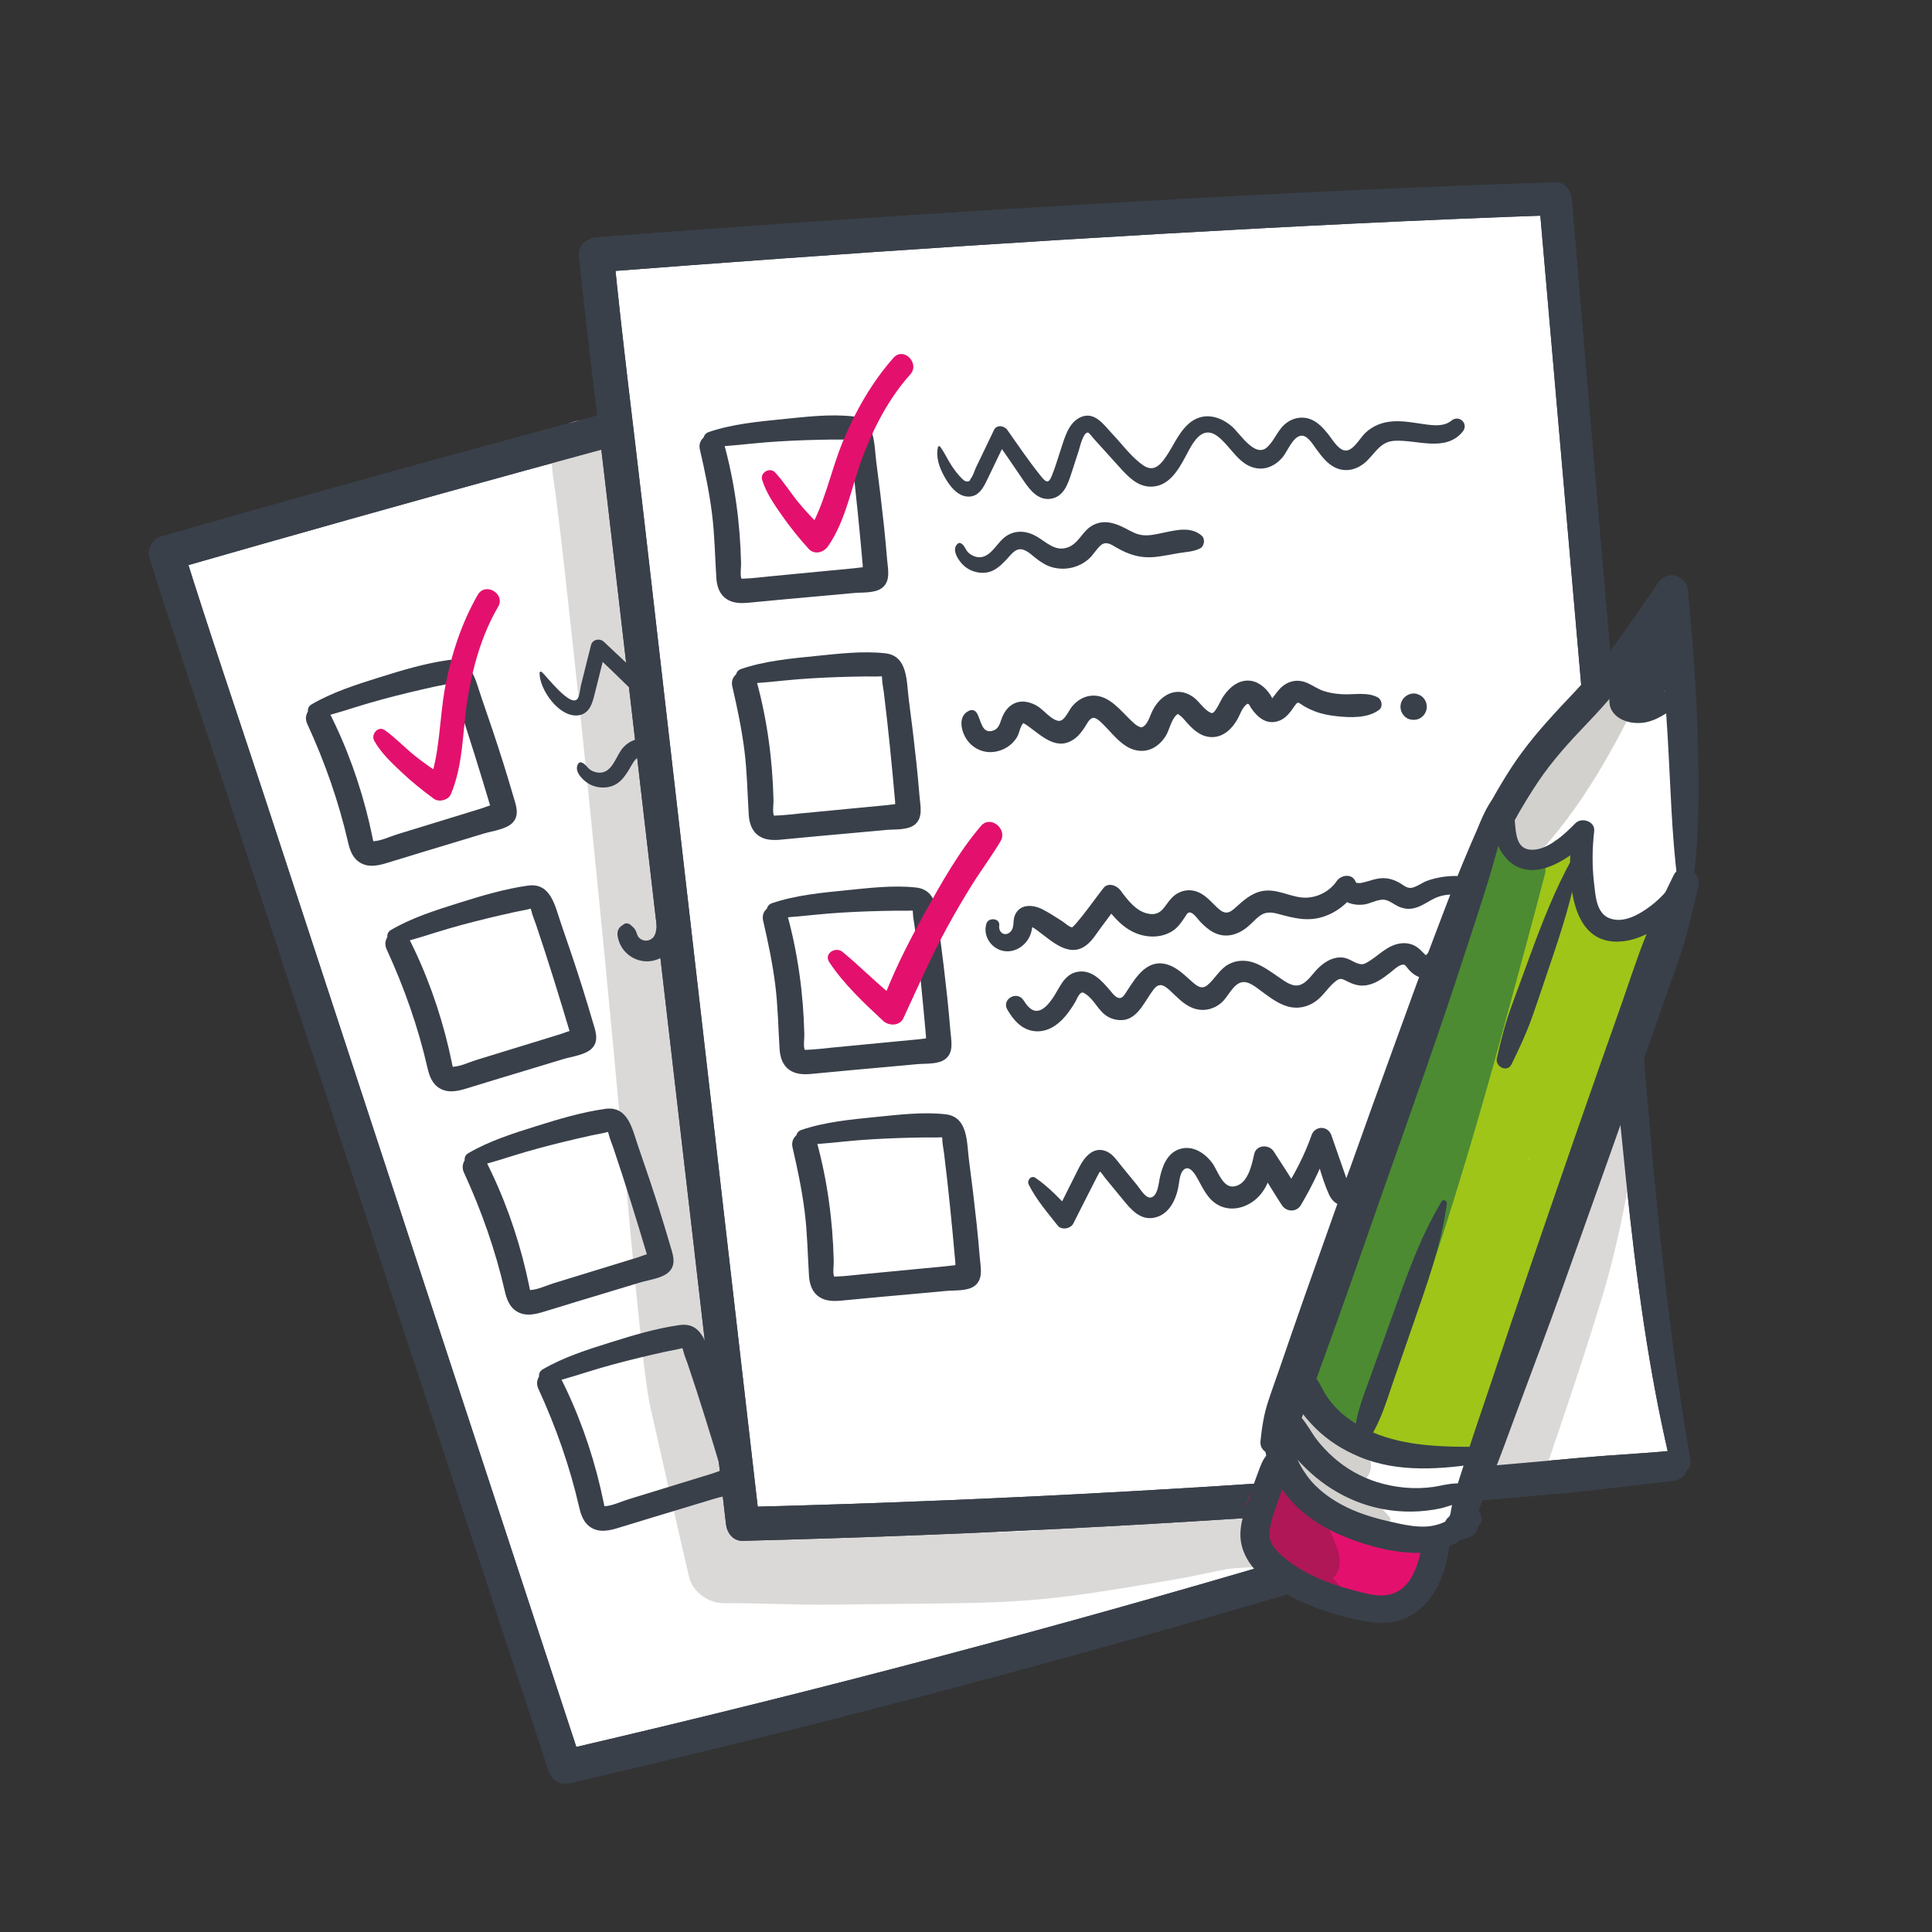 <?xml version="1.0" encoding="utf-8"?>
<!-- Generator: Adobe Illustrator 23.0.3, SVG Export Plug-In . SVG Version: 6.00 Build 0)  -->
<svg version="1.1" xmlns="http://www.w3.org/2000/svg" xmlns:xlink="http://www.w3.org/1999/xlink" x="0px" y="0px"
	 viewBox="0 0 1080 1080" style="enable-background:new 0 0 1080 1080;" xml:space="preserve">
<rect x="0" y="0" width="1080" height="1080" fill="#333333" stroke="none"/>
<style type="text/css">
	.st0{fill:#FFFFFF;}
	.st1{fill:#39404A;}
	.st2{fill:#DBD9D7;}
	.st3{fill:#E3116D;}
	.st4{fill:#9FC519;}
	.st5{fill:#B01757;}
	.st6{fill:#4C8B32;}
	.st7{fill:#D2D1CE;}
</style>
<g id="objectives-target">
	<g>
		<g>
			<path class="st0" d="M822.57,848.9c-31.34-72.72-53.85-148.62-76.29-224.34c-27.95-94.28-55.9-188.56-83.84-282.84
				c-16.9-57-30.97-104.47-47.87-161.47l-2.82-9.53C455.33,208.21,247.51,264.8,93.01,309.27l1.74,5.56
				c23.04,70.11,46.08,140.21,69.12,210.32c7.64,23.25,15.28,46.5,22.92,69.75c43.03,130.93,86.06,261.87,129.09,392.8
				c169.14-39.19,336.78-84.68,502.39-136.33"/>
			<g>
				<path class="st1" d="M827.91,847.43c-34.4-87.91-60.11-178.53-86.37-269.11c-27.04-93.24-54.93-186.24-82.41-279.36
					c-12.85-43.56-25.71-87.11-38.56-130.67c-1.44-4.87-6.37-7.56-11.26-6.4c-67.06,15.99-133.87,33.03-200.55,50.54
					c-70.2,18.43-140.25,37.41-210.17,56.85c-36.1,10.04-72.17,20.19-108.17,30.57c-4.94,1.42-8.41,6.91-6.82,12.01
					c12.88,41.18,26.92,82.03,40.41,123.02c14.74,44.77,29.48,89.53,44.22,134.3c29.55,89.74,59.1,179.49,88.65,269.23
					c16.66,50.59,33.28,101.2,49.91,151.8c1.64,4.99,6.43,7.79,11.61,6.59c65.8-15.26,131.39-31.45,196.72-48.6
					c65.63-17.23,131.01-35.41,196.11-54.55c18.15-5.33,36.27-10.74,54.38-16.22c18.44-5.58,36.54-12.15,54.92-17.88
					c10.39-3.24,5.95-19.62-4.51-16.36c-16.16,5.04-32.66,9.14-48.87,14.04c-16.23,4.9-32.47,9.8-48.73,14.61
					c-32.22,9.53-64.5,18.83-96.85,27.9c-65.35,18.31-130.96,35.68-196.81,52.08c-37.05,9.23-74.18,18.15-111.37,26.77
					c3.87,2.2,7.74,4.4,11.61,6.59c-29.52-89.82-59-179.65-88.47-269.48c-29.41-89.64-58.81-179.29-88.22-268.93
					c-15.31-46.68-31.26-93.21-45.87-140.11c-2.27,4-4.55,8.01-6.82,12.01c66.25-19.02,132.59-37.73,199.06-55.96
					c69.99-19.2,140.11-37.94,210.42-55.97c36.3-9.31,72.66-18.42,109.1-27.2c-3.75-2.13-7.51-4.26-11.26-6.4
					c25.03,84.04,50.06,168.08,75.07,252.13c27.62,92.83,54.55,185.92,83.9,278.22c15.97,50.24,33.49,100.42,55.9,148.18
					C820.42,857.31,830.21,853.3,827.91,847.43L827.91,847.43z"/>
			</g>
		</g>
		<g>
			<g>
				<path class="st2" d="M307.94,252.37c0.36,5.36,0.72,10.62,1.5,15.94c0.28,1.87,0.54,3.74,0.8,5.62c0.14,1.03,0.29,2.07,0.43,3.1
					c0.06,0.45,0.12,0.89,0.18,1.34c0.48,3.51-0.53-4.03-0.25-1.89c1.15,9.1,2.31,18.19,3.35,27.3c2.36,20.73,4.59,41.48,6.87,62.23
					c5.15,46.8,9.78,93.68,14.43,140.53c4.54,45.76,8.79,91.54,13.02,137.33c3.14,33.93,6.15,67.88,9.76,101.77
					c1.19,11.14,2.41,22.3,4.12,33.38c1.04,6.76,2.75,13.4,4.24,20.08c4.11,18.42,8.28,36.82,12.52,55.21
					c2.08,9.03,4.17,18.06,6.25,27.09c1.97,8.52,10.85,14.82,19.41,14.78c19.75-0.09,39.47,1.05,59.23,0.83
					c19.74-0.21,39.49-0.43,59.23-0.64c19.53-0.21,39.04-0.56,58.5-2.37c20.12-1.88,40.01-5.13,59.92-8.49
					c10.59-1.79,21.23-3.52,31.74-5.77c2.45-0.53,4.9-1.06,7.35-1.55c1.23-0.24,2.46-0.46,3.68-0.71c0.68-0.14,2.81-0.54,0.93-0.26
					c5.61-0.81,11.4-0.97,17.06-1.15c8.81-0.29,17.29-7.55,16.88-16.88c-0.42-9.35-7.41-16.62-16.88-16.88
					c-20.04-0.55-40.12,0.29-59.94,3.38c-9.4,1.47-18.75,3.39-28.12,5.05c-4.37,0.77-8.75,1.53-13.14,2.22
					c-2.5,0.4-5.01,0.77-7.52,1.14c-0.13,0.02-3.23,0.44-1.2,0.17c2.25-0.3-2.66,0.32-3.09,0.37c-19.33,2.27-38.93,2-58.36,1.74
					c-19.71-0.27-39.43-0.6-59.14-0.91c-11.18-0.17-22.38-0.58-33.56-0.3c-11.17,0.27-22.39,0.85-33.56,0.75
					c6.47,4.93,12.94,9.85,19.41,14.78c-6.9-32.89-14.84-65.7-21.02-98.73c-0.25-1.33-0.46-2.68-0.65-4.02
					c-0.12-0.81-0.16-1.68-0.35-2.48c-0.06-0.24,0.9,6.92,0.54,3.99c-0.07-0.55-0.14-1.1-0.21-1.65c-0.61-4.8-1.14-9.62-1.65-14.43
					c-3.38-31.96-6.02-64.01-8.79-96.03c-3.9-45.01-7.78-90.01-11.93-135c-4.36-47.29-9.06-94.51-14.98-141.64
					c-5.14-40.87-11.15-81.54-19.49-121.88c-0.78-3.77-2.07-7.43-3.25-11.1c-2.66-8.32-10.37-13.67-19.13-12.49
					C315,236.32,307.36,243.68,307.94,252.37L307.94,252.37z"/>
			</g>
		</g>
		<g>
			<g>
				<path class="st1" d="M177.36,401.39c9.76-2.13,19.3-5.56,28.9-8.35c9.65-2.81,19.41-5.25,29.2-7.52
					c4.89-1.14,9.81-2.24,14.75-3.15c0.61-0.11,2.09-0.68,2.69-0.46c-1.31-0.48-0.76-0.98-0.17,1.49c0.59,2.5,1.7,4.96,2.52,7.4
					c3.43,10.18,6.75,20.4,9.94,30.66c3.1,9.95,6.16,19.91,9.12,29.9c0.8,2.71-0.01,4.17,2.39,0.29c2.59-4.19,1.74-2.19-0.35-1.94
					c-2.49,0.3-5.23,1.61-7.63,2.34c-5.4,1.66-10.81,3.32-16.21,4.98c-10.17,3.12-20.34,6.25-30.51,9.37
					c-4.03,1.24-8.94,3.63-13.18,3.85c-2.06,0.11-0.2-0.04,0.05,0.49c-0.36-0.78-0.47-1.84-0.66-2.68
					c-0.61-2.67-1.14-5.36-1.76-8.02c-5.03-21.51-12.66-42.77-22.73-62.44c-4.12-8.04-15.65-0.99-11.98,7
					c9.83,21.4,17.56,43.3,22.83,66.27c1.08,4.73,2.79,9.34,7.36,11.72c4.87,2.54,10.2,1.1,15.12-0.42
					c12.07-3.74,24.17-7.36,36.26-11.02c5.73-1.73,11.45-3.47,17.18-5.2c4.85-1.47,12.65-2.3,16.22-6.23
					c3.95-4.35,1.59-10.01,0.17-14.87c-1.84-6.25-3.69-12.49-5.66-18.7c-3.83-12.11-7.88-24.16-12.06-36.16
					c-3.31-9.49-5.55-22.82-18.44-21.02c-13.04,1.82-26.13,5.75-38.66,9.69c-12.81,4.02-26.28,8.28-37.92,15.11
					C169.97,396.22,172.81,402.39,177.36,401.39L177.36,401.39z"/>
			</g>
		</g>
		<g>
			<g>
				<path class="st1" d="M221.76,527.48c9.76-2.13,19.3-5.56,28.9-8.35c9.65-2.81,19.41-5.25,29.2-7.52
					c4.89-1.14,9.81-2.24,14.75-3.15c0.61-0.11,2.09-0.68,2.69-0.46c-1.31-0.48-0.76-0.98-0.17,1.49c0.59,2.5,1.7,4.96,2.52,7.4
					c3.43,10.18,6.75,20.4,9.94,30.66c3.1,9.95,6.16,19.91,9.12,29.9c0.8,2.71-0.01,4.17,2.39,0.29c2.59-4.19,1.74-2.19-0.35-1.94
					c-2.49,0.3-5.23,1.61-7.63,2.34c-5.4,1.66-10.81,3.32-16.21,4.98c-10.17,3.12-20.34,6.25-30.51,9.37
					c-4.03,1.24-8.94,3.63-13.18,3.85c-2.06,0.11-0.2-0.04,0.05,0.49c-0.36-0.78-0.47-1.84-0.66-2.68
					c-0.61-2.67-1.14-5.36-1.76-8.02c-5.03-21.51-12.66-42.77-22.73-62.44c-4.12-8.04-15.65-0.99-11.98,7
					c9.83,21.4,17.56,43.3,22.83,66.27c1.08,4.73,2.79,9.34,7.36,11.72c4.87,2.54,10.2,1.1,15.12-0.42
					c12.07-3.74,24.17-7.36,36.26-11.02c5.73-1.73,11.45-3.47,17.18-5.2c4.85-1.47,12.65-2.3,16.22-6.23
					c3.95-4.35,1.59-10.01,0.17-14.87c-1.84-6.25-3.69-12.49-5.66-18.7c-3.83-12.11-7.88-24.16-12.06-36.16
					c-3.31-9.49-5.55-22.82-18.44-21.02c-13.04,1.82-26.13,5.75-38.66,9.69c-12.81,4.02-26.28,8.28-37.92,15.11
					C214.37,522.3,217.2,528.47,221.76,527.48L221.76,527.48z"/>
			</g>
		</g>
		<g>
			<g>
				<path class="st1" d="M264.98,652.28c9.76-2.13,19.3-5.56,28.9-8.35c9.65-2.81,19.41-5.25,29.2-7.52
					c4.89-1.14,9.81-2.24,14.75-3.15c0.61-0.11,2.09-0.68,2.69-0.46c-1.31-0.48-0.76-0.98-0.17,1.49c0.59,2.5,1.7,4.96,2.52,7.4
					c3.43,10.18,6.75,20.4,9.94,30.66c3.1,9.95,6.16,19.91,9.12,29.9c0.8,2.71-0.01,4.17,2.39,0.29c2.59-4.19,1.74-2.19-0.35-1.94
					c-2.49,0.3-5.23,1.61-7.63,2.34c-5.4,1.66-10.81,3.32-16.21,4.98c-10.17,3.12-20.34,6.25-30.51,9.37
					c-4.03,1.24-8.94,3.63-13.18,3.85c-2.06,0.11-0.2-0.04,0.05,0.49c-0.36-0.78-0.47-1.84-0.66-2.68
					c-0.61-2.67-1.14-5.36-1.76-8.02c-5.03-21.51-12.66-42.77-22.73-62.44c-4.12-8.04-15.65-0.99-11.98,7
					c9.83,21.4,17.56,43.3,22.83,66.27c1.08,4.73,2.79,9.34,7.36,11.72c4.87,2.54,10.2,1.1,15.12-0.42
					c12.07-3.74,24.17-7.36,36.26-11.02c5.73-1.73,11.45-3.47,17.18-5.2c4.85-1.47,12.65-2.3,16.22-6.23
					c3.95-4.35,1.59-10.01,0.17-14.87c-1.84-6.25-3.69-12.49-5.66-18.7c-3.83-12.11-7.88-24.16-12.06-36.16
					c-3.31-9.49-5.55-22.82-18.44-21.02c-13.04,1.82-26.13,5.75-38.66,9.69c-12.81,4.02-26.28,8.28-37.92,15.11
					C257.59,647.11,260.43,653.27,264.98,652.28L264.98,652.28z"/>
			</g>
		</g>
		<g>
			<g>
				<path class="st1" d="M306.57,773.13c9.76-2.13,19.3-5.56,28.9-8.35c9.65-2.81,19.41-5.25,29.2-7.52
					c4.89-1.14,9.81-2.24,14.75-3.15c0.61-0.11,2.09-0.68,2.69-0.46c-1.31-0.48-0.76-0.98-0.17,1.49c0.59,2.5,1.7,4.96,2.52,7.4
					c3.43,10.18,6.75,20.4,9.94,30.66c3.1,9.95,6.16,19.91,9.12,29.9c0.8,2.71-0.01,4.17,2.39,0.29c2.59-4.19,1.74-2.19-0.35-1.94
					c-2.49,0.3-5.23,1.61-7.63,2.34c-5.4,1.66-10.81,3.32-16.21,4.98c-10.17,3.12-20.34,6.25-30.51,9.37
					c-4.03,1.24-8.94,3.63-13.18,3.85c-2.06,0.11-0.2-0.04,0.05,0.49c-0.36-0.78-0.47-1.84-0.66-2.68
					c-0.61-2.67-1.14-5.36-1.76-8.02c-5.03-21.51-12.66-42.77-22.73-62.44c-4.12-8.04-15.65-0.99-11.98,7
					c9.83,21.4,17.56,43.3,22.83,66.27c1.08,4.73,2.79,9.34,7.36,11.72c4.87,2.54,10.2,1.1,15.12-0.42
					c12.07-3.74,24.17-7.36,36.26-11.02c5.73-1.73,11.45-3.47,17.18-5.2c4.85-1.47,12.65-2.3,16.22-6.23
					c3.95-4.35,1.59-10.01,0.17-14.87c-1.84-6.25-3.69-12.49-5.66-18.7c-3.83-12.11-7.88-24.16-12.06-36.16
					c-3.31-9.49-5.55-22.82-18.44-21.02c-13.04,1.82-26.13,5.75-38.66,9.69c-12.81,4.02-26.28,8.28-37.92,15.11
					C299.18,767.96,302.02,774.13,306.57,773.13L306.57,773.13z"/>
			</g>
		</g>
		<g>
			<g>
				<path class="st1" d="M301.62,376.12c-0.11,9.41,11.12,25.35,21.87,23.73c6.34-0.96,7.76-7.24,9.08-12.53
					c2.03-8.13,4.07-16.26,6.1-24.39c-2.4,0.63-4.81,1.27-7.21,1.9c6.77,6.36,13.45,12.81,20.09,19.31
					c4.88,4.78,11.35,10.71,18.67,7.18c6.55-3.16,6.9-11.17,7.6-17.47c0.49-4.35,0.97-8.7,1.46-13.04c0.19-1.72,0.38-8.64,2.55-9.39
					c1.6-0.55,7.37,4.86,8.83,5.93c3.81,2.8,7.62,5.6,11.43,8.4c6,4.41,12.68,9.71,20.65,8.05c9.75-2.04,13.08-12.07,15.57-20.48
					c2.33-7.89,5.33-19.82,15.97-14.16c8.64,4.59,16.63,15.46,27.67,12.18c5.5-1.64,8.76-6.3,10.93-11.3
					c1.39-3.2,2.93-11.11,7.44-11.15c4.08-0.04,8.32,5.54,11.13,7.91c3.96,3.33,8.42,6.4,13.82,6.35
					c7.31-0.07,11.79-5.6,15.01-11.46c3.43-6.23,6.17-9.68,13.44-10.97c11.63-2.08,27.07,0.22,33.62-12.17
					c2.22-4.2-3.59-9.38-6.92-5.34c-6.69,8.14-20.25,5.39-29.59,7.02c-5.27,0.92-10.49,3.03-14.25,6.95
					c-3.81,3.98-5.15,10.75-9.41,14.1c-3.49,2.75-7.73-1.48-10.36-3.68c-3.68-3.08-7.38-6.5-12.02-8.04
					c-4.83-1.6-10.15-0.57-13.89,2.94c-3.91,3.67-5.19,8.89-7.33,13.61c-1.95,4.3-4.5,6.82-9.22,4.74
					c-4.68-2.06-8.57-5.79-12.92-8.44c-8.37-5.09-18.59-5.87-25,2.62c-5.4,7.15-6.2,16.3-10.42,24c-2.33,4.27-5.39,5.88-10.22,3.83
					c-3.66-1.56-7.02-4.45-10.26-6.71c-3.61-2.52-7.23-5.04-10.84-7.55c-5.44-3.79-11.79-9.83-18.44-4.81
					c-5.98,4.52-6.18,13.09-7.02,19.82c-0.58,4.62-0.97,9.3-1.74,13.9c-0.18,1.09-0.33,3.92-1.4,4.63
					c-1.88,1.26-4.54-1.55-5.82-2.62c-7.84-6.58-15.24-13.77-22.7-20.77c-2.3-2.16-6.4-1.34-7.21,1.9c-1.25,5-2.5,10-3.75,15.01
					c-0.63,2.5-1.25,5-1.88,7.5c-0.48,1.94-0.69,5.88-1.87,7.44c-3.88,5.13-16.99-12.28-20.03-14.97
					C302.37,375.23,301.62,375.49,301.62,376.12L301.62,376.12z"/>
			</g>
		</g>
		<g>
			<g>
				<path class="st1" d="M323.5,426.56c-3.28,4.09,2.14,9.53,5.59,11.54c4.79,2.8,11.22,2.96,15.9-0.12
					c2.78-1.83,4.74-4.73,6.48-7.49c1.55-2.47,3.1-6.4,6.03-7.53c3.37-1.3,7.57,1.79,10.41,3.13c3.58,1.68,7.21,3.02,11.23,3.04
					c7.27,0.03,14.2-3.59,18.26-9.6c1.77-2.62,2.73-6.92,5.2-8.94c2.87-2.36,7.58,0.35,10.58,1.32c7.52,2.43,14.56,1.87,21.96-0.76
					c3.8-1.35,7.47-3.07,11.26-4.44c3.77-1.36,7.1-2.08,10.26-4.7c2.35-1.96,1.39-5.79-0.93-7.21c-6.24-3.83-13.88-0.21-19.92,2.4
					c-6.62,2.86-12.24,5.26-19.46,3.22c-6.75-1.9-13.51-4.15-19.9,0.14c-5.71,3.83-6.24,11.52-11.64,15.36
					c-6.62,4.72-12.85,0.17-19.39-2.04c-6.27-2.11-12.47-0.98-17.01,3.95c-3.59,3.89-5.27,11.48-10.46,13.58
					c-2.46,0.99-5.44,0.47-7.67-0.88c-2.05-1.24-2.97-3.62-5.32-4.34C324.49,426.04,323.82,426.17,323.5,426.56L323.5,426.56z"/>
			</g>
		</g>
		<g>
			<g>
				<path class="st1" d="M348.82,516.59c-0.36,0.29-0.73,0.55-1.12,0.78c-2.16,1.38-2.85,3.56-2.43,5.98
					c2.16,12.72,16.9,18.42,26.94,10.2c2.22-1.82,3.93-4.11,4.99-6.78c0.73-1.84,0.61-7.42,1.96-8.59c1.47-1.28,6.12,2.15,7.93,3.09
					c9.42,4.88,19.99,5.49,25.2-5.49c1.17-2.47,2.35-8.56,5.37-8.95c2.83-0.36,6.94,3.39,9.14,4.95
					c6.91,4.91,15.55,11.05,24.24,6.43c4.65-2.47,7.18-7.04,8.57-11.95c0.61-2.14,0.86-9.34,2.87-10.61
					c2.09-1.32,7.57,4.21,9.28,5.34c4.41,2.89,9.53,4.4,14.63,2.44c5.78-2.22,8.62-7.77,10.26-13.41c0.72-2.47,1.12-4.96,2.47-7.19
					c0.22-0.36,1.34-1.41,0.95-1.38c-0.15,0.01,1.51,1.47,1.97,1.91c4.49,4.33,10.1,8.16,16.43,4.71c2.38-1.3,4.13-3.33,5.46-5.67
					c0.89-1.55,1.64-5.35,3.11-6.36c1.61-1.1,6.92,1.66,9.09,2.07c4.09,0.77,8.24,1.01,12.39,0.67c7.41-0.61,18.67-1.85,23.74-7.83
					c2.12-2.5,1.43-6.39-1.94-7.36c-6.76-1.96-14.08,1.81-20.89,2.59c-3.6,0.41-7.31,0.52-10.88-0.17
					c-3.98-0.76-7.68-2.88-11.83-2.74c-5.03,0.16-8.74,3.34-11.16,7.5c-0.89,1.54-2.53,3.9-2.93,5.61
					c-0.27,1.16-1.01-1.47,0.91,0.05c-0.85-0.67-1.61-1.42-2.41-2.16c-3.94-3.61-8.59-6.54-14.19-5.09
					c-5.58,1.45-9.16,6.58-11.12,11.68c-0.89,2.32-1.69,9.75-4.62,10.1c-1.55,0.18-4.04-2.12-5.2-2.9
					c-2.35-1.58-4.63-3.13-7.29-4.15c-10.38-3.99-17.69,3.5-20.14,12.98c-0.69,2.68-0.94,8.3-3.8,9.7
					c-1.54,0.76-4.93-1.43-6.76-2.56c-6.99-4.32-14.7-11.33-23.61-9.3c-4.28,0.98-7.63,3.9-9.83,7.61
					c-1.56,2.62-2.73,9.76-6.02,10.08c-3.98,0.38-9.36-4.16-12.99-5.53c-4.33-1.64-9-1.97-12.98,0.78c-2.67,1.85-4.37,4.69-5.18,7.8
					c-0.75,2.89-0.18,6.56-2.51,8.8c-2.23,2.14-5.62,2.07-7.72-0.17c-1.08-1.15-1.07-2.26-1.68-3.59c-0.81-1.76-1.64-2.21-2.97-3.47
					C351.62,516.22,349.91,515.78,348.82,516.59L348.82,516.59z"/>
			</g>
		</g>
		<g>
			<g>
				<path class="st1" d="M593.25,457.68c-0.68-0.14-1.38-0.29-2.07-0.29c-1.23,0-2.52,0.34-3.56,1c-1.07,0.69-2.04,1.56-2.69,2.67
					c-1.33,2.27-1.33,5.16,0,7.43c1.26,2.16,3.8,3.76,6.35,3.64c1.95-0.09,3.8-0.75,5.2-2.16c1.86-1.86,2.59-4.63,1.89-7.16
					C597.75,460.47,595.72,458.19,593.25,457.68L593.25,457.68z"/>
			</g>
		</g>
		<g>
			<g>
				<path class="st1" d="M381.73,631.95c-0.64,7.84,7.16,14.11,14.73,12.42c4.03-0.9,7.31-3.66,9.19-7.29
					c0.92-1.78,1.46-3.75,1.61-5.74c0.08-1.04,0.27-2.4-0.09-3.43c-0.04-0.5-0.09-1.01-0.13-1.51c-1.43,0.94-1.6,1.48-0.5,1.63
					c0.99,1.4,6.05,2.66,7.59,3.32c2.63,1.13,5.28,2.21,7.93,3.28c5.1,2.07,10.36,2.88,14.99-0.72c3.71-2.88,5.3-7.5,7.22-11.62
					c2.62-5.61,5.24-11.23,7.85-16.84c-3.19,0.41-6.38,0.82-9.57,1.23c6.19,5.36,12.71,11.19,20.92,13.1
					c7.39,1.72,15.8,0.23,21.27-5.32c2.88-2.92,3.7-6.48,5.43-10.03c0.99-2.04,1.04-2.24,3.02-1.41c6.04,2.52,10.01,7.74,16.97,8.38
					c7.2,0.66,12.32-3.77,16.31-9.23c1.56-2.12,2.89-4.6,4.85-6.4c3.05-2.81,6.8-2.52,10.71-2.22c8.41,0.64,15.98,0.54,23.55-3.7
					c6.97-3.91,11.77-10.1,14.74-17.4c-3.68,0.48-7.37,0.96-11.05,1.44c4.14,5.58,10.48,7,17.02,4.83c3.36-1.11,6.3-3.92,9.7-4.72
					c3.26-0.77,6.39,1.26,9.54,1.9c8.03,1.64,12.05-2.91,17.61-7.67c6.4-5.48,13.87-5.61,21.68-7.18c4.18-0.84,3.38-6.46,0-7.68
					c-5.94-2.16-12.6-0.91-18.42,1.26c-5.89,2.2-9.96,6.09-15.27,9.13c-2.65,1.52-4.93-0.07-7.62-0.93
					c-3.03-0.97-6.1-1.44-9.26-0.86c-3.11,0.57-5.93,2.09-8.7,3.56c-1.09,0.58-2.11,1.28-3.29,1.65c-0.64,0.2-2.8,0.28-2.56,0.59
					c-3.32-4.37-8.97-3.56-11.05,1.44c-2.48,5.95-8.22,10.53-14.41,12.09c-7.16,1.8-14.58-1.1-21.82,0.43
					c-6.2,1.31-10.27,5.29-13.94,10.18c-2.35,3.13-4.75,8.32-9.31,6.47c-4.84-1.96-8.48-6.08-13.61-7.56
					c-5.7-1.64-11.41,0.32-14.82,5.21c-3.7,5.3-3.55,11.69-11.51,11.88c-7.06,0.17-13.17-5.47-18.07-9.87
					c-2.71-2.44-7.75-2.48-9.57,1.23c-3.71,7.56-7.01,15.56-11.23,22.85c-0.98,1.68-0.67,1.56-2.41,1.48
					c-1.69-0.08-3.78-1.39-5.4-2.01c-4.04-1.53-8.2-3.33-12.41-4.36c-5.65-1.39-12.09-0.2-13.72,6.24c-0.8,3.14,1.16,6.5-0.38,9.46
					c-1.66,3.19-6.7,3.3-7.01-1.01C388.71,627.23,382.11,627.25,381.73,631.95L381.73,631.95z"/>
			</g>
		</g>
		<g>
			<g>
				<path class="st1" d="M403.09,676.56c4.61,5.18,10.42,9.38,17.71,8.44c6.24-0.8,10.81-5.23,13.94-10.43
					c1.5-2.48,2.63-5.19,3.67-7.88c0.8-2.09,1.67-7.85,3.8-8.25c2.73-0.51,6.67,4.27,8.42,5.71c2.99,2.46,6.19,4.59,10.07,5.24
					c5.94,0.99,11.32-1.86,14.49-6.83c2.74-4.29,3.38-9.46,5.67-13.94c2.51-4.9,6.07-2.78,9.93-0.4c4.76,2.93,9.6,6.39,15.4,6.64
					c6.4,0.28,11.45-3.38,14.69-8.66c2.2-3.59,3.69-10.68,8.49-11.56c4.38-0.8,9.66,2.68,13.48,4.38
					c5.13,2.27,10.54,4.52,16.27,4.01c6.19-0.55,10.76-4.21,14.24-9.13c2.19-3.09,4.31-10.15,7.95-11.78c2.22-1,5.43,0.89,7.69,1.23
					c3.1,0.48,6.07,0.07,8.91-1.24c4.64-2.14,7.87-6.01,11.12-9.8c1.31-1.53,2.99-4.17,4.92-4.97c1.83-0.76,2.44,0.52,4.19,1.89
					c5.92,4.67,12.98,4.21,17.74-1.77c1.36-1.71,2.56-5.31,4.4-6.44c1.08-0.66-0.14-0.09-0.18-0.09c0.67-0.03,2.11,0.94,2.79,1.19
					c1.85,0.68,3.73,1.11,5.7,1.21c8.18,0.45,15.84-3.88,18.55-11.68c2-5.75-5.86-9.69-9.87-5.75c-1.82,1.79-3.9,3.75-6.46,4.31
					c-3.22,0.7-5.99-1.43-9.1-1.89c-6.4-0.94-10.67,3.16-13.84,8.17c-0.64,1.02-2.8,3.34-1.52,3.37c-1.97-0.06-5.03-3.49-7.13-4.17
					c-4.57-1.48-9.18-0.27-12.94,2.53c-3.7,2.76-6.39,6.5-9.59,9.77c-1.15,1.18-2.62,2.9-4.26,3.41c-2.71,0.85-5.94-1.07-8.7-1.33
					c-12.67-1.2-14.73,11.34-21.76,18.45c-6.44,6.52-19.26-3.44-26.26-5.07c-5.11-1.19-10.34-1.05-14.89,1.8
					c-5.09,3.19-7.2,8.69-10.14,13.6c-2.73,4.57-5.39,3.82-9.7,1.44c-4.58-2.52-9.04-5.67-14.32-6.47
					c-12.83-1.95-16.48,9.81-20.47,19.18c-0.58,1.36-1.46,3.91-3.06,4.41c-2.58,0.81-6.69-3.61-8.5-5.04
					c-5.63-4.44-13.64-7.93-20.18-3.2c-8.21,5.93-8.97,35.21-23.99,19.99C405.71,664.4,398.67,671.59,403.09,676.56L403.09,676.56z"
					/>
			</g>
		</g>
		<g>
			<g>
				<path class="st1" d="M434.34,769.81c5.52,7.03,12.69,12.63,19.49,18.38c3.12,2.64,8.15,1.85,9.32-2.46
					c2.51-9.21,4.98-18.43,7.55-27.62c0.32-1.13,0.64-3.77,1.68-4.63c-1.74,0.53-1.59,1.2,0.45,2c1.02,0.83,2.05,1.66,3.07,2.49
					c3.59,2.9,7.17,5.81,10.76,8.71c5.84,4.73,12.74,10.8,20.68,6.76c7.07-3.6,9.04-11.44,9.14-18.75c0.04-2.97-1-8.37,1.19-10.84
					c2.54-2.87,6.65,1.63,8.36,3.57c4.76,5.4,8.67,11.42,16.35,12.71c7.4,1.24,14.52-2.98,18.63-8.97
					c4.66-6.77,4.96-15.19,5.19-23.11c-3.39,1.41-6.79,2.81-10.18,4.22c6.42,6.89,12.77,13.85,19.4,20.54
					c3.42,3.45,8.75,1.54,10.24-2.7c4.26-12.15,7.12-24.58,9.18-37.27c-3.5,0.46-7,0.91-10.5,1.37c2.72,4.86,5.45,9.72,8.18,14.57
					c2.47,4.41,4.64,9.68,7.96,13.54c6.42,7.46,15.38,2.45,18.03-5.5c1.49-4.46,1.51-9.59,2.04-14.22c0.29-2.55,0.59-5.1,0.88-7.65
					c0.13-1.15,0.59-2.68,0.44-3.83c0.83-1.72,0.46-2.31-1.11-1.76c-1.41-0.27-1.71-0.07-0.91,0.61c0.13,1.48,2.56,4.43,3.31,5.81
					c1.34,2.47,2.72,4.93,4.12,7.36c2.78,4.8,5.45,9.44,9.43,13.35c3.37,3.31,10.54,0,8.54-4.97c-1.97-4.89-4.68-8.96-7.5-13.41
					c-2.62-4.14-4.9-8.53-7.6-12.62c-4.27-6.47-13.85-10.16-17.76-1.04c-1.78,4.16-1.85,9.35-2.53,13.79
					c-0.39,2.54-0.77,5.08-1.16,7.62c-0.29,1.92-1.52,5.26-1.34,7.22c-0.16,0.32-0.31,0.64-0.47,0.96c0.83-0.1,1.65-0.2,2.48-0.3
					c0.15-0.26-1.8-3.02-2.01-3.38c-1.34-2.25-2.69-4.5-4.03-6.75c-3.02-5.06-6.05-10.13-9.07-15.19c-2.28-3.81-9.8-3.78-10.5,1.37
					c-1.73,12.73-5.24,25.12-9.92,37.07c3.41-0.9,6.83-1.8,10.24-2.7c-6.38-6.93-13.04-13.58-19.62-20.31
					c-3.68-3.76-10.08-0.87-10.18,4.22c-0.13,6.38-0.13,17.45-7.9,19.76c-5.96,1.77-10.46-7.39-14.16-10.63
					c-5.24-4.59-12.92-7.6-19.45-3.76c-6.55,3.85-7.53,11.81-7.52,18.68c0,2.75,0.79,9.52-2.53,11.05c-2.95,1.36-7.58-4.05-9.61-5.7
					c-3.58-2.91-7.16-5.82-10.74-8.73c-3.09-2.51-6.17-5.71-10.36-6.07c-7.5-0.65-10.57,6.44-12.22,12.45
					c-2.52,9.2-4.93,18.44-7.4,27.66c2.73-1.11,5.46-2.22,8.19-3.33c-7.59-5.17-15.1-10.61-23.61-14.16
					C434.15,764.08,432.91,767.99,434.34,769.81L434.34,769.81z"/>
			</g>
		</g>
		<g>
			<g>
				<path class="st1" d="M658.71,730.4c2.13,0,4.36-0.93,5.87-2.43c0.81-0.75,1.38-1.64,1.72-2.67c0.52-0.99,0.76-2.05,0.71-3.2
					c-0.1-2.15-0.8-4.37-2.43-5.87c-1.62-1.49-3.62-2.43-5.87-2.43c-2.13,0-4.36,0.93-5.87,2.43c-0.81,0.75-1.38,1.64-1.72,2.67
					c-0.52,0.99-0.76,2.05-0.71,3.2c0.1,2.15,0.8,4.37,2.43,5.87C654.46,729.46,656.46,730.4,658.71,730.4L658.71,730.4z"/>
			</g>
		</g>
		<g>
			<g>
				<path class="st3" d="M209.18,414.05c3.67,6.67,9.67,12.31,15.16,17.49c5.74,5.42,11.88,10.37,18.25,15.03
					c2.74,2,8.02,0.71,9.38-2.46c7.27-16.99,6.49-36.29,9.53-54.29c2.99-17.66,7.85-35.04,16.94-50.59
					c4.3-7.36-7.18-14.06-11.41-6.67c-9.06,15.82-14.72,33.24-18.11,51.1c-3.45,18.19-2.78,37.79-9.48,55.17
					c3.36-1.37,6.71-2.73,10.07-4.1c-6.31-3.85-12.41-8.02-18.15-12.69c-5.51-4.49-10.46-9.79-16.28-13.88
					C211.37,405.55,207.23,410.52,209.18,414.05L209.18,414.05z"/>
			</g>
		</g>
		<g>
			<g>
				<path class="st2" d="M739.97,663.62c-5.12,6.98-6.78,16.39-8.27,24.79c-1.43,8.06-2.87,16.12-4.34,24.17
					c-3.21,17.63-5.8,35.54-7.61,53.35c-1.67,16.49-3.33,32.99-4.93,49.49c-0.83,8.57-1.69,17.14-2.57,25.71
					c-0.98,9.58-2.78,19.31-1.16,28.84c1.25,7.39,9.2,12.88,16.02,13.8c6.81,0.92,16.25-2.25,19.2-9.2
					c1.89-4.44,2.91-7.87,3.56-12.69c0.31-2.31,0.61-4.61,0.92-6.92c0.52-3.95,1.04-7.91,1.54-11.86c1.07-8.57,2.1-17.14,3.12-25.71
					c1.99-16.81,3.79-33.62,5.37-50.47c1.57-16.74,2.21-33.71,2.11-50.52c-0.05-8.59-0.12-17.18-0.22-25.78
					c-0.1-9.03-0.78-18.92-4.99-27C753.81,656.16,744.21,657.84,739.97,663.62L739.97,663.62z"/>
			</g>
		</g>
		<g>
			<g>
				<path class="st1" d="M827.91,847.43c-34.4-87.91-60.11-178.53-86.37-269.11c-27.04-93.24-54.93-186.24-82.41-279.36
					c-12.85-43.56-25.71-87.11-38.56-130.67c-1.44-4.87-6.37-7.56-11.26-6.4c-67.06,15.99-133.87,33.03-200.55,50.54
					c-70.2,18.43-140.25,37.41-210.17,56.85c-36.1,10.04-72.17,20.19-108.17,30.57c-4.94,1.42-8.41,6.91-6.82,12.01
					c12.88,41.18,26.92,82.03,40.41,123.02c14.74,44.77,29.48,89.53,44.22,134.3c29.55,89.74,59.1,179.49,88.65,269.23
					c16.66,50.59,33.28,101.2,49.91,151.8c1.64,4.99,6.43,7.79,11.61,6.59c65.8-15.26,131.39-31.45,196.72-48.6
					c65.63-17.23,131.01-35.41,196.11-54.55c18.15-5.33,36.27-10.74,54.38-16.22c18.44-5.58,36.54-12.15,54.92-17.88
					c10.39-3.24,5.95-19.62-4.51-16.36c-16.16,5.04-32.66,9.14-48.87,14.04c-16.23,4.9-32.47,9.8-48.73,14.61
					c-32.22,9.53-64.5,18.83-96.85,27.9c-65.35,18.31-130.96,35.68-196.81,52.08c-37.05,9.23-74.18,18.15-111.37,26.77
					c3.87,2.2,7.74,4.4,11.61,6.59c-29.52-89.82-59-179.65-88.47-269.48c-29.41-89.64-58.81-179.29-88.22-268.93
					c-15.31-46.68-31.26-93.21-45.87-140.11c-2.27,4-4.55,8.01-6.82,12.01c66.25-19.02,132.59-37.73,199.06-55.96
					c69.99-19.2,140.11-37.94,210.42-55.97c36.3-9.31,72.66-18.42,109.1-27.2c-3.75-2.13-7.51-4.26-11.26-6.4
					c25.03,84.04,50.06,168.08,75.07,252.13c27.62,92.83,54.55,185.92,83.9,278.22c15.97,50.24,33.49,100.42,55.9,148.18
					C820.42,857.31,830.21,853.3,827.91,847.43L827.91,847.43z"/>
			</g>
		</g>
	</g>
	<g>
		<g>
			<path class="st0" d="M939.51,817.85c-16.07-77.54-22.85-156.41-29.61-235.1c-8.41-97.97-16.83-195.95-25.24-293.92
				c-5.09-59.23-9.32-108.56-14.41-167.8l-0.85-9.9c-160.76,5.25-375.71,18.89-536,31.37l0.58,5.8
				c8.47,73.31,16.93,146.61,25.4,219.92c2.81,24.31,5.62,48.63,8.42,72.94c15.81,136.91,31.63,273.83,47.44,410.74
				c173.56-4.37,346.93-15.21,519.54-32.49"/>
			<g>
				<path class="st1" d="M944.85,816.37c-16.25-94.44-23.13-189.83-30.75-285.26c-7.62-95.4-16.14-190.73-24.21-286.09
					c-3.78-44.63-7.55-89.26-11.33-133.89c-0.41-4.81-3.87-9.32-9.16-9.16c-68.9,2.17-137.77,5.43-206.6,9.16
					c-72.46,3.93-144.9,8.43-217.29,13.41c-37.38,2.57-74.75,5.26-112.1,8.19c-4.85,0.38-10.33,4.18-9.76,9.76
					c4.33,42.93,9.87,85.77,14.84,128.64c5.43,46.82,10.87,93.63,16.3,140.45c10.89,93.86,21.79,187.71,32.68,281.57
					c6.14,52.91,12.24,105.83,18.35,158.74c0.57,4.97,3.86,9.58,9.44,9.44c67.56-1.71,135.1-4.38,202.59-8.04
					c67.8-3.68,135.54-8.34,203.2-14c18.81-1.57,37.61-3.22,56.4-4.94c19.17-1.76,38.21-4.55,57.34-6.46
					c4.56-0.46,8.48-3.57,8.48-8.48c0-4.23-3.9-8.94-8.48-8.48c-16.75,1.67-33.64,2.38-50.42,3.9c-16.82,1.53-33.63,3.06-50.46,4.5
					c-33.66,2.88-67.33,5.51-101.03,7.89c-67.74,4.8-135.54,8.61-203.39,11.42c-38.07,1.58-76.15,2.85-114.24,3.81
					c3.15,3.15,6.29,6.29,9.44,9.44c-10.85-93.92-21.66-187.84-32.46-281.77c-10.77-93.72-21.55-187.44-32.32-281.17
					c-5.61-48.8-11.87-97.58-16.75-146.47c-3.25,3.25-6.51,6.51-9.76,9.76c68.73-5.31,137.48-10.29,206.26-14.78
					c72.43-4.72,144.89-8.98,217.39-12.5c37.44-1.81,74.89-3.42,112.35-4.7c-3.05-3.05-6.1-6.1-9.16-9.16
					c7.55,86.7,15.11,173.41,22.65,260.11c8.36,96.21,16.04,192.52,26.09,288.57c5.59,53.45,12.58,107.22,25.18,159.51
					C935.86,826.35,946.04,823.28,944.85,816.37L944.85,816.37z"/>
			</g>
		</g>
		<g>
			<g>
				<path class="st1" d="M397.23,249.71c10.2-0.13,20.45-1.62,30.62-2.42c9.94-0.79,19.91-1.21,29.88-1.45
					c4.83-0.12,9.66-0.18,14.49-0.11c0.78,0.01,2.56-0.25,3.23,0.07c-1.09-0.52-0.54-1.44-0.5,0.99c0.04,2.55,0.67,5.22,0.98,7.75
					c1.27,10.34,2.43,20.69,3.47,31.05c1.01,10.04,1.97,20.09,2.85,30.15c0.09,1.08-0.21,3.01,0.33,3.89
					c0.03,0.32,0.05,0.65,0.08,0.97c0.85-1.23,1.71-2.45,2.56-3.68c-0.07-0.23-7.35,0.7-7.94,0.76c-5.3,0.51-10.59,1.02-15.89,1.52
					c-10.59,1.02-21.19,2.03-31.78,3.05c-4.41,0.42-8.85,1.03-13.28,1.18c0.04,0-1.95,0.17-2.28-0.02c0.54,0.31,0.58,0.59,0.3-0.37
					c-0.65-2.24-0.04-5.75-0.09-8.1c-0.5-22.57-3.6-45.54-9.64-67.31c-2.39-8.63-15.39-5-13.38,3.69
					c2.75,11.86,5.26,23.78,6.78,35.87c1.5,11.95,1.65,23.87,2.41,35.86c0.3,4.69,1.74,9.31,5.94,11.95
					c4.64,2.93,10.15,2.13,15.3,1.62c12.57-1.25,25.16-2.33,37.74-3.48c5.96-0.55,11.92-1.09,17.87-1.64c4.85-0.45,12,0.26,16-3.01
					c4.7-3.85,3.06-10.42,2.62-15.67c-0.52-6.17-1.06-12.33-1.72-18.48c-1.28-11.99-2.72-23.96-4.31-35.92
					c-1.3-9.8-0.38-24.23-13.11-25.66c-12.71-1.43-26.6,0.28-39.28,1.55c-13.75,1.37-28.21,2.74-41.35,7.22
					C391.82,242.98,392.33,249.77,397.23,249.71L397.23,249.71z"/>
			</g>
		</g>
		<g>
			<g>
				<path class="st1" d="M415.36,382.15c10.2-0.13,20.45-1.62,30.62-2.42c9.94-0.79,19.91-1.21,29.88-1.45
					c4.83-0.12,9.66-0.18,14.49-0.11c0.78,0.01,2.56-0.25,3.23,0.07c-1.09-0.52-0.54-1.44-0.5,0.99c0.04,2.55,0.67,5.22,0.98,7.75
					c1.27,10.34,2.43,20.69,3.47,31.05c1.01,10.04,1.97,20.09,2.85,30.15c0.09,1.08-0.21,3.01,0.33,3.89
					c0.03,0.32,0.05,0.65,0.08,0.97c0.85-1.23,1.71-2.45,2.56-3.68c-0.07-0.23-7.35,0.7-7.94,0.76c-5.3,0.51-10.59,1.02-15.89,1.52
					c-10.59,1.02-21.19,2.03-31.78,3.05c-4.41,0.42-8.85,1.03-13.28,1.18c0.04,0-1.95,0.17-2.28-0.02c0.54,0.31,0.58,0.59,0.3-0.37
					c-0.65-2.24-0.04-5.75-0.09-8.1c-0.5-22.57-3.6-45.54-9.64-67.31c-2.39-8.63-15.39-5-13.38,3.69
					c2.75,11.86,5.26,23.78,6.78,35.87c1.5,11.95,1.65,23.87,2.41,35.86c0.3,4.69,1.74,9.31,5.94,11.95
					c4.64,2.93,10.15,2.13,15.3,1.62c12.57-1.25,25.16-2.33,37.74-3.48c5.96-0.55,11.92-1.09,17.87-1.64c4.85-0.45,12,0.26,16-3.01
					c4.7-3.85,3.06-10.42,2.62-15.67c-0.52-6.17-1.06-12.33-1.72-18.48c-1.28-11.99-2.72-23.96-4.31-35.92
					c-1.3-9.8-0.38-24.23-13.11-25.66c-12.71-1.43-26.6,0.28-39.28,1.55c-13.75,1.37-28.21,2.74-41.35,7.22
					C409.94,375.42,410.45,382.21,415.36,382.15L415.36,382.15z"/>
			</g>
		</g>
		<g>
			<g>
				<path class="st1" d="M432.59,513.09c10.2-0.13,20.45-1.62,30.62-2.42c9.94-0.79,19.91-1.21,29.88-1.45
					c4.83-0.12,9.66-0.18,14.49-0.11c0.78,0.01,2.56-0.25,3.23,0.07c-1.09-0.52-0.54-1.44-0.5,0.99c0.04,2.55,0.67,5.22,0.98,7.75
					c1.27,10.34,2.43,20.69,3.47,31.05c1.01,10.04,1.97,20.09,2.85,30.15c0.09,1.08-0.21,3.01,0.33,3.89
					c0.03,0.32,0.05,0.65,0.08,0.97c0.85-1.23,1.71-2.45,2.56-3.68c-0.07-0.23-7.35,0.7-7.94,0.76c-5.3,0.51-10.59,1.02-15.89,1.52
					c-10.59,1.02-21.19,2.03-31.78,3.05c-4.41,0.42-8.85,1.03-13.28,1.18c0.04,0-1.95,0.17-2.28-0.02c0.54,0.31,0.58,0.59,0.3-0.37
					c-0.65-2.24-0.04-5.75-0.09-8.1c-0.5-22.57-3.6-45.54-9.64-67.31c-2.39-8.63-15.39-5-13.38,3.69
					c2.75,11.86,5.26,23.78,6.78,35.87c1.5,11.95,1.65,23.87,2.41,35.86c0.3,4.69,1.74,9.31,5.94,11.95
					c4.64,2.93,10.15,2.13,15.3,1.62c12.57-1.25,25.16-2.33,37.74-3.48c5.96-0.55,11.92-1.09,17.87-1.64c4.85-0.45,12,0.26,16-3.01
					c4.7-3.85,3.06-10.42,2.62-15.67c-0.52-6.17-1.06-12.33-1.72-18.48c-1.28-11.99-2.72-23.96-4.31-35.92
					c-1.3-9.8-0.38-24.23-13.11-25.66c-12.71-1.43-26.6,0.28-39.28,1.55c-13.75,1.37-28.21,2.74-41.35,7.22
					C427.18,506.36,427.69,513.15,432.59,513.09L432.59,513.09z"/>
			</g>
		</g>
		<g>
			<g>
				<path class="st1" d="M449.03,639.84c10.2-0.13,20.45-1.62,30.62-2.42c9.94-0.79,19.91-1.21,29.88-1.45
					c4.83-0.12,9.66-0.18,14.49-0.11c0.78,0.01,2.56-0.25,3.23,0.07c-1.09-0.52-0.54-1.44-0.5,0.99c0.04,2.55,0.67,5.22,0.98,7.75
					c1.27,10.34,2.43,20.69,3.47,31.05c1.01,10.04,1.97,20.09,2.85,30.15c0.09,1.08-0.21,3.01,0.33,3.89
					c0.03,0.32,0.05,0.65,0.08,0.97c0.85-1.23,1.71-2.45,2.56-3.68c-0.07-0.23-7.35,0.7-7.94,0.76c-5.3,0.51-10.59,1.02-15.89,1.52
					c-10.59,1.02-21.19,2.03-31.78,3.05c-4.41,0.42-8.85,1.03-13.28,1.18c0.04,0-1.95,0.17-2.28-0.02c0.54,0.31,0.58,0.59,0.3-0.37
					c-0.65-2.24-0.04-5.75-0.09-8.1c-0.5-22.57-3.6-45.54-9.64-67.31c-2.39-8.63-15.39-5-13.38,3.69
					c2.75,11.86,5.26,23.78,6.78,35.87c1.5,11.95,1.65,23.87,2.41,35.86c0.3,4.69,1.74,9.31,5.94,11.95
					c4.64,2.93,10.15,2.13,15.3,1.62c12.57-1.25,25.16-2.33,37.74-3.48c5.96-0.55,11.92-1.09,17.87-1.64c4.85-0.45,12,0.26,16-3.01
					c4.7-3.85,3.06-10.42,2.62-15.67c-0.52-6.17-1.06-12.33-1.72-18.48c-1.28-11.99-2.72-23.96-4.31-35.92
					c-1.3-9.8-0.38-24.23-13.11-25.66c-12.71-1.43-26.6,0.28-39.28,1.55c-13.75,1.37-28.21,2.74-41.35,7.22
					C443.61,633.11,444.12,639.9,449.03,639.84L449.03,639.84z"/>
			</g>
		</g>
		<g>
			<g>
				<path class="st1" d="M524.32,249.89c-1.27,5.87,0.77,11.44,3.65,16.62c2.65,4.77,7.06,10.83,13.05,11.09
					c6.3,0.27,8.9-5.4,11.23-10.25c3.63-7.55,7.25-15.11,10.88-22.66c-2.48,0-4.96,0-7.45,0c5.54,7.85,10.93,15.78,16.32,23.73
					c3.59,5.29,8.25,11.54,15.5,10.38c7.22-1.16,9.57-8.52,11.52-14.54c1.35-4.16,2.7-8.33,4.05-12.49
					c0.53-1.65,2.35-9.89,4.99-9.99c0.78-0.03,2.76,2.79,3.23,3.3c1.49,1.62,2.96,3.27,4.44,4.91c3.38,3.74,6.75,7.49,10.14,11.22
					c4.58,5.06,9.83,10.7,17.18,10.83c10.05,0.17,15.44-8.93,19.6-16.72c3.64-6.81,8.85-18.31,17.99-11.44
					c7.56,5.69,12.06,16.84,22.51,17.97c5.5,0.59,10.39-2.12,13.85-6.26c2.61-3.13,5.55-11.07,9.94-11.97
					c3.75-0.77,6.83,4.64,8.66,7.11c3.01,4.06,6.08,8.37,10.76,10.63c6.35,3.07,13.12,0.88,17.93-3.9
					c4.98-4.96,7.68-10.66,15.4-11.07c12.43-0.65,28.37,6.5,37.9-5.02c3.65-4.41-1.81-9.79-6.23-6.23
					c-4.19,3.38-9.79,2.72-14.75,2.05c-5.77-0.78-11.67-2-17.52-1.68c-6.18,0.34-11.63,2.39-16.11,6.73
					c-2.81,2.72-6.95,10.69-11.62,9.5c-3.69-0.94-6.61-6.2-8.83-8.97c-2.86-3.56-6.16-7.22-10.65-8.67
					c-4.91-1.59-10.03-0.2-13.82,3.2c-4.03,3.61-5.77,9.13-9.73,12.71c-6.82,6.16-15.19-7.76-19.66-11.61
					c-7.17-6.19-16.61-8.25-24.21-1.51c-6.66,5.9-9.24,14.68-14.87,21.33c-2.96,3.49-6.23,4.76-10.37,1.98
					c-6.6-4.44-11.95-11.9-17.4-17.64c-4.64-4.89-9.78-12.76-17.55-9.43c-7.2,3.08-9.22,12.08-11.47,18.73
					c-1.53,4.51-2.82,9.22-4.64,13.63c-0.42,1.02-1.28,3.51-2.64,3.63c-1.47,0.12-3.61-2.93-4.34-3.84
					c-6.4-7.99-12.17-16.57-18.07-24.93c-1.7-2.41-5.93-3.17-7.45,0c-2.23,4.65-4.46,9.3-6.7,13.95c-1.12,2.32-2.23,4.65-3.35,6.97
					c-0.86,1.8-1.68,4.92-3.04,6.36c-0.41,1.58-1.55,1.95-3.43,1.12c-1.03-0.81-1.96-1.71-2.81-2.71c-1.58-1.73-3.01-3.66-4.3-5.61
					c-2.34-3.54-3.92-7.29-6.47-10.7C525.27,249.28,524.46,249.24,524.32,249.89L524.32,249.89z"/>
			</g>
		</g>
		<g>
			<g>
				<path class="st1" d="M535.36,303.94c-3.94,3.27,0.8,10.03,3.63,12.45c4.34,3.73,10.99,5.07,16.21,2.48
					c3.03-1.51,5.42-3.97,7.71-6.4c1.76-1.88,3.81-4.8,6.51-5.35c3.61-0.74,7.16,3.05,9.74,5.03c2.88,2.2,5.84,4.14,9.39,5.05
					c7.07,1.81,14.65,0.07,20.11-4.78c2.51-2.23,4.1-5.32,6.6-7.53c2.95-2.61,5.89-0.53,8.82,1.18c7.27,4.26,14.01,6.2,22.49,5.18
					c4.12-0.49,8.17-1.34,12.26-2.04c4.2-0.72,8.04-0.7,11.94-2.61c2.54-1.24,3.08-5.37,0.93-7.21c-6.02-5.16-14.03-3.12-21.17-1.64
					c-3.64,0.76-7.36,1.71-11.12,1.47c-3.85-0.24-6.71-1.99-10.04-3.74c-6.19-3.24-12.81-5.4-19.25-1.42
					c-5.21,3.21-7.32,9.88-13.28,11.96c-6.98,2.45-11.74-2.84-17.27-6.09c-5.45-3.2-11.68-3.84-17.11-0.24
					c-4.64,3.08-7.53,10-13.03,11.57c-2.78,0.79-5.93-0.36-8.02-2.27c-1.74-1.59-2.11-4.13-4.23-5.28
					C536.54,303.37,535.89,303.5,535.36,303.94L535.36,303.94z"/>
			</g>
		</g>
		<g>
			<g>
				<path class="st1" d="M541.73,397.29c-5.83,2.66-4.8,9.78-2.25,14.56c2.88,5.39,8.54,8.82,14.69,8.58
					c5.84-0.23,11.53-3.46,14.45-8.56c1.28-2.24,1.62-5.92,3.48-7.7c-0.3,0.29-0.88-0.38,0.25,0.22c0.74,0.39,1.45,0.85,2.13,1.34
					c7.96,5.66,16.58,14.72,26.62,6.93c2.17-1.68,3.76-3.88,5.29-6.14c1.04-1.54,2.24-4.29,4.07-5.08c2.03-0.88,4.87,2.14,6.56,3.83
					c6.07,6.08,12.17,14.87,21.81,14.46c5.46-0.23,9.83-3.66,12.7-8.11c2.2-3.42,3.02-8.93,5.96-11.76
					c1.08-1.04,0.96-0.76,1.82-0.14c1.8,1.3,3.21,3.19,4.69,4.82c3.58,3.93,7.9,7.54,13.52,7.51c6.66-0.03,11.42-4.9,14.43-10.37
					c1.38-2.51,2.3-5.65,4.49-7.61c1.73-1.54,1.69-0.08,3.07,1.92c3.67,5.3,8.75,9.46,15.55,6.92c2.86-1.07,4.89-3.19,6.72-5.56
					c0.78-1.02,2.87-4.53,3.79-4.59c0.59-0.04,2.78,1.67,3.58,2.12c1.89,1.07,3.87,2,5.9,2.78c3.85,1.49,7.88,2.23,11.96,2.69
					c7.65,0.85,17.75,1.27,24.01-3.61c2.21-1.73,1.4-5.72-0.89-6.92c-5.99-3.15-13.23-1.35-19.81-1.74
					c-3.56-0.21-7.05-0.68-10.44-1.82c-3.24-1.09-5.96-3.1-9.07-4.46c-5.44-2.39-10.85-1.25-15.04,2.91
					c-1.5,1.49-2.67,3.3-4.01,4.92c-0.36,0.43-1.44,2.12-0.9,1.16c0.54-0.94,1.3,1.44,0.23-0.67c-2.3-4.51-6.74-8.79-11.86-9.54
					c-6.44-0.94-11.84,3.48-15.25,8.51c-1.54,2.27-2.51,4.85-4.02,7.13c-1.16,1.75-1.86,2.8-3.15,2.23
					c-3.83-1.69-6.5-6.56-10.01-8.96c-9.24-6.32-18.31-0.89-22.69,8.06c-1.3,2.66-2.68,8.01-5.83,9.01
					c-0.28,0.09-0.93-0.04-1.87-0.5c-1.57-0.77-2.87-2.07-4.13-3.26c-5.86-5.55-11.83-13.72-20.7-13.95
					c-4.92-0.12-9.26,2.41-12.33,6.13c-1.77,2.15-4.17,8.19-7.33,8.01c-3.88-0.23-8.56-6.09-11.68-8.06
					c-4.23-2.67-9.43-3.9-14.02-1.3c-2.86,1.62-4.69,4.25-5.95,7.21c-1.19,2.8-1.57,6.18-4.71,7.42c-6.95,2.74-7.1-6.16-9.65-9.87
					C544.89,396.92,543.33,396.56,541.73,397.29L541.73,397.29z"/>
			</g>
		</g>
		<g>
			<g>
				<path class="st1" d="M793.94,388.7c-0.61-0.27-1.33-0.65-1.89-0.8c-1.83-0.51-3.72-0.19-5.37,0.73
					c-2.94,1.65-4.46,5.1-3.55,8.39c0.66,2.39,2.67,4.58,5.14,5.14c1.93,0.44,3.93,0.28,5.67-0.74c2.24-1.31,3.64-3.76,3.64-6.35
					c0-1.33-0.34-2.57-1-3.71C795.93,390.23,795.05,389.35,793.94,388.7L793.94,388.7z"/>
			</g>
		</g>
		<g>
			<g>
				<path class="st1" d="M551.37,516.41c-2.29,7.84,4.19,15.72,12.31,15.38c4.62-0.19,8.79-3.03,11.16-6.9
					c1.11-1.81,1.76-3.84,2.07-5.93c0.05-0.31,0.57-2.72,0.34-2.88c-0.68,0.4-1.37,0.79-2.05,1.19c0.67,0.23,1.29,0.55,1.86,0.97
					c7.96,4.79,18.02,16.89,28.33,11.37c4.34-2.33,7.02-7.02,9.88-10.86c3.69-4.96,7.37-9.93,11.06-14.89c-3.51,0-7.02,0-10.53,0
					c5.02,6.53,10.09,13.48,17.72,17.14c6.87,3.3,15.37,3.63,21.93-0.58c3.18-2.04,5.1-5.05,7.15-8.12
					c0.91-1.36,1.38-2.49,2.84-2.19c2.03,0.41,4.44,4.13,5.84,5.52c2.15,2.15,4.49,4.26,7.22,5.65c6.66,3.38,13.46,1.37,18.94-3.19
					c2.26-1.88,4.2-4.16,6.53-5.95c3.52-2.72,6.93-2.26,11.05-1.13c8.35,2.28,15.97,4.22,24.53,1.5
					c7.58-2.41,13.72-7.31,18.11-13.87c-3.48,0-6.96,0-10.44,0c2.58,5.68,9.09,7.66,14.9,7.04c3.77-0.4,7.95-3.09,11.65-2.71
					c2.92,0.3,5.52,2.72,8.18,3.86c7.26,3.12,12.24-0.35,18.42-3.85c7.4-4.19,14.63-2.85,22.66-2.82c4.02,0.01,5.33-5.38,2.01-7.42
					c-5.36-3.3-11.75-3.47-17.88-2.63c-3.23,0.44-6.43,1.17-9.49,2.3c-2.8,1.03-5.99,3.59-8.91,3.94c-2.48,0.3-4.89-2.07-6.99-3.16
					c-2.83-1.48-5.65-2.34-8.87-2.29c-3.67,0.06-6.88,1.47-10.39,2.29c-1.07,0.25-2,0.58-3.14,0.43c-1.67-0.22-1.12,0.18-1.71-1.08
					c-2.07-4.43-8.12-3.41-10.44,0c-3.65,5.36-9.84,8.81-16.31,9.23c-7.81,0.51-14.88-4.27-22.75-3.95
					c-6.46,0.26-11.25,3.92-15.85,8.05c-3.7,3.32-6.25,6.23-10.64,2.56c-3.89-3.25-6.85-7.49-11.61-9.6
					c-5.22-2.32-10.96-1.07-14.95,3c-4.24,4.33-5.48,10.15-12.82,9.01c-7.01-1.09-12.03-7.81-15.94-13.12
					c-2.03-2.76-6.93-4.65-9.57-1.23c-5.16,6.67-10.05,13.76-15.59,20.11c-0.4,0.45-1.69,1.77-1.83,1.77
					c-1.44,0.06-4.49-2.72-5.64-3.45c-3.55-2.25-7.12-4.61-10.86-6.54c-5.59-2.87-13.12-3.29-15.71,3.72
					c-1.04,2.82,0,6.37-2.23,8.69c-2.95,3.06-6.88,0.67-6.34-3.4C559.11,513.2,552.49,512.59,551.37,516.41L551.37,516.41z"/>
			</g>
		</g>
		<g>
			<g>
				<path class="st1" d="M563.12,564.41c3.49,6.03,8.35,11.57,15.77,12.07c6.73,0.46,12.43-3.41,16.61-8.39
					c2.01-2.4,3.8-4.99,5.4-7.68c0.81-1.37,1.45-3.14,2.44-4.4c1.35-1.72,2.14-1.37,3.91-0.09c5.78,4.2,7.51,11.61,15.16,13.73
					c12.61,3.5,16.54-8.96,22.6-16.7c3.02-3.86,5.77-2.2,8.91,0.67c3.88,3.55,7.45,7.64,12.41,9.7c5.76,2.39,11.92,1.18,16.58-2.91
					c3.49-3.07,6.27-10.05,10.99-11.26c4.04-1.04,8.49,2.97,11.48,5.13c4.45,3.21,8.88,6.7,14.23,8.27
					c5.72,1.68,11.47,0.46,16.21-3.07c4.29-3.2,6.96-8.2,11.25-11.29c2.3-1.65,3.38-0.94,5.83,0.29c3.04,1.53,6.03,2.65,9.48,2.44
					c5.74-0.35,10.38-3.81,14.74-7.2c1.81-1.41,3.95-3.59,6.17-4.3c2.2-0.71,2.37,0.47,4.03,2.39c4.98,5.76,11.83,7.01,17.87,1.98
					c1.38-1.15,3.87-5.09,5.57-5.44c0.18-0.04,1.19,0.91,2.03,1.43c1.64,1.01,3.38,1.89,5.25,2.41c7.76,2.2,16.57-0.24,20.78-7.32
					c2.94-4.95-3.04-11.34-8.08-8.08c-2.09,1.36-4.49,2.92-7.03,3.08c-3.41,0.22-5.61-2.37-8.6-3.53
					c-6.05-2.35-11.16,0.5-15.33,4.83c-0.72,0.75-1.43,1.51-2.14,2.26c-0.98,1.03-1.48,0.66-0.62,0.95c0.77,0.26-1.1-1.47-1.41-1.78
					c-1.25-1.28-2.53-2.58-4.08-3.52c-4.38-2.66-9.5-2.24-13.96-0.09c-4.3,2.08-7.77,5.51-11.79,8.04c-1.3,0.82-3.03,2.06-4.68,1.98
					c-3.42-0.15-6.63-3.27-10.2-3.69c-5.4-0.65-9.95,2.04-13.76,5.62c-3.2,3.02-6.2,8.3-10.59,9.69c-4.15,1.31-8.6-2.26-11.79-4.43
					c-4.28-2.92-8.36-5.97-13.23-7.84c-4.81-1.85-10.19-1.81-14.78,0.71c-5.16,2.84-7.49,8.12-11.89,11.7
					c-3.45,2.81-6.38-0.12-9.18-2.58c-3.78-3.33-7.56-7.11-12.43-8.79c-11.45-3.93-17.81,6.15-23.11,14.31
					c-0.79,1.22-2.18,3.87-3.81,4.17c-2.29,0.43-4.43-2.61-5.71-4.11c-4.64-5.43-10.3-11.98-18.32-10.51
					c-7.91,1.45-10.13,9.69-14.3,15.4c-1.77,2.43-4.44,5.74-7.59,6.32c-3.86,0.71-6.46-3.04-8.29-5.86
					C568.48,553.58,559.74,558.57,563.12,564.41L563.12,564.41z"/>
			</g>
		</g>
		<g>
			<g>
				<path class="st1" d="M575.05,662.16c4.16,8.35,10.44,15.61,16.19,22.92c2.17,2.76,7.27,1.82,8.76-1.13
					c4.31-8.51,8.57-17.05,12.95-25.53c0.48-0.98,0.98-1.95,1.52-2.9c1.13-0.94,1.03-1.39-0.3-1.35c0.9,0.3,2.98,3.56,3.53,4.23
					c3.35,4.08,6.7,8.15,10.04,12.23c4.57,5.56,9.8,11.85,17.86,9.99c7.66-1.77,11.41-9.26,12.95-16.26
					c0.64-2.9,0.73-8.36,3.23-10.53c3.41-2.97,6.84,3.44,8.17,5.94c3.16,5.92,6.22,12.11,12.85,14.7
					c6.92,2.71,14.69,0.19,19.95-4.75c5.98-5.61,8.05-13.76,9.87-21.45c-3.63,0.48-7.27,0.95-10.9,1.42
					c4.9,8.04,9.72,16.13,14.86,24.02c2.5,3.83,8.13,4.08,10.58,0c6.87-11.48,12.33-23.57,17.07-36.05c-3.69,0-7.38,0-11.07,0
					c3.15,9.88,5.5,20.63,9.76,30.09c4.12,9.14,14.21,7.29,18.9-0.15c2.41-3.82,3.44-8.59,4.83-12.84c0.8-2.44,1.6-4.89,2.4-7.33
					c0.45-1.39,1.4-3.11,1.5-4.58c0.2-0.61,0.4-1.22,0.6-1.83c-0.68,0.09-1.37,0.19-2.05,0.28c-0.42,0.64,1.76,5.72,2.03,6.61
					c0.73,2.39,1.5,4.77,2.29,7.14c1.76,5.26,3.4,10.44,6.5,15.05c3.31,4.91,10.38,1.78,9.34-3.94c-0.91-4.98-2.94-9.46-4.71-14.19
					c-1.77-4.72-3.11-9.67-5.09-14.31c-3.04-7.13-11.95-11.14-17.01-3.31c-2.42,3.75-3.55,8.69-5.08,12.85
					c-1.63,4.4-4.35,9.31-5.34,13.83c-0.28,0.36-0.55,0.71-0.83,1.07c0.92,0.12,1.84,0.24,2.75,0.36c0.21-0.24-1.15-3.31-1.29-3.72
					c-0.97-2.79-1.94-5.57-2.92-8.36c-1.84-5.26-3.67-10.52-5.51-15.79c-1.9-5.44-9.17-5.44-11.07,0
					c-4.09,11.65-9.87,22.59-16.58,32.92c3.53,0,7.05,0,10.58,0c-4.86-8.07-10.04-15.94-15.14-23.85c-2.63-4.09-9.72-3.82-10.9,1.42
					c-1.4,6.19-3.59,17.41-11.69,18.18c-6.14,0.58-8.88-9.28-11.85-13.23c-4.14-5.51-10.87-9.94-17.99-7.74
					c-7.25,2.24-9.98,9.82-11.34,16.52c-0.59,2.87-1.07,9.31-4.53,10.52c-3.1,1.08-6.32-4.67-7.99-6.71
					c-2.92-3.57-5.85-7.15-8.77-10.72c-2.46-3-4.77-6.7-8.45-8.27c-7.28-3.1-12.36,3.2-15.32,9.05
					c-4.31,8.51-8.54,17.07-12.81,25.61c2.92-0.38,5.84-0.75,8.76-1.13c-6.41-6.61-12.71-13.56-20.36-18.75
					C576.35,656.79,573.93,659.91,575.05,662.16L575.05,662.16z"/>
			</g>
		</g>
		<g>
			<g>
				<path class="st1" d="M804.5,668.98c2.13,0,4.36-0.93,5.87-2.43c0.81-0.75,1.38-1.64,1.72-2.67c0.52-0.99,0.76-2.05,0.71-3.2
					c-0.1-2.15-0.8-4.37-2.43-5.87c-1.62-1.49-3.62-2.43-5.87-2.43c-2.13,0-4.36,0.93-5.87,2.43c-0.81,0.75-1.38,1.64-1.72,2.67
					c-0.52,0.99-0.76,2.05-0.71,3.2c0.1,2.15,0.8,4.37,2.43,5.87C800.26,668.04,802.25,668.98,804.5,668.98L804.5,668.98z"/>
			</g>
		</g>
		<g>
			<g>
				<path class="st3" d="M426.05,268.27c2.26,7.3,6.89,13.95,11.24,20.14c4.52,6.44,9.47,12.58,14.76,18.41
					c3.18,3.5,8.38,2.04,10.77-1.39c10.2-14.61,13.18-33.73,19.46-50.17c6.32-16.55,14.63-32.64,26.53-45.89
					c5.68-6.32-3.72-15.73-9.35-9.35c-12.25,13.9-21.25,29.84-28.33,46.89c-7.03,16.9-10.21,36.1-20.15,51.6
					c3.59-0.46,7.18-0.93,10.77-1.39c-5.36-5-10.43-10.28-15.13-15.91c-4.62-5.54-8.41-11.89-13.36-17.14
					C430.33,260.96,424.78,264.17,426.05,268.27L426.05,268.27z"/>
			</g>
		</g>
		<g>
			<g>
				<path class="st3" d="M463.55,537.83c8.06,12.23,19.5,22.93,30.17,32.87c3.09,2.88,9.22,2.92,11.25-1.45
					c7.97-17.15,15.47-34.4,24.57-51.02c4.46-8.16,9.16-16.18,14.09-24.06c5.08-8.12,10.92-15.82,15.76-24.06
					c3.91-6.66-5.68-14.62-10.97-8.46c-12.52,14.57-22.41,32.36-31.7,49.1c-9.4,16.95-18.41,34.67-24.85,52.99
					c3.51-1.43,7.02-2.85,10.53-4.28c-11.09-8.48-20.69-18.51-31.42-27.35C467.14,528.92,460.37,533,463.55,537.83L463.55,537.83z"
					/>
			</g>
		</g>
		<g>
			<g>
				<path class="st2" d="M896.25,619.32c-6.85,6.24-10.45,15.46-13.8,23.93c-3.16,7.98-6.35,15.96-9.55,23.93
					c-6.25,15.54-12.1,31.39-17.11,47.38c-5.01,15.98-9.99,31.96-14.93,47.96c-2.52,8.15-5.06,16.3-7.61,24.44
					c-2.8,8.92-6.9,18.43-7.22,27.82c-0.27,8.1,6.14,16.76,14.14,18.58c8.81,2.01,16.69-1.53,21.76-8.85
					c3.1-4.48,4.55-10.48,6.34-15.64c1.29-3.73,2.57-7.45,3.84-11.19c2.73-8.09,5.44-16.19,8.13-24.3
					c5.28-15.9,10.34-31.85,15.23-47.88c4.87-15.97,8.81-32.39,12.08-48.77c1.67-8.39,3.33-16.79,4.96-25.2
					c1.74-8.98,3.41-18.75,0.91-27.68C911.26,616.15,901.9,614.17,896.25,619.32L896.25,619.32z"/>
			</g>
		</g>
		<g>
			<g>
				<path class="st1" d="M944.85,816.37c-16.25-94.44-23.13-189.83-30.75-285.26c-7.62-95.4-16.14-190.73-24.21-286.09
					c-3.78-44.63-7.55-89.26-11.33-133.89c-0.41-4.81-3.87-9.32-9.16-9.16c-68.9,2.17-137.77,5.43-206.6,9.16
					c-72.46,3.93-144.9,8.43-217.29,13.41c-37.38,2.57-74.75,5.26-112.1,8.19c-4.85,0.38-10.33,4.18-9.76,9.76
					c4.33,42.93,9.87,85.77,14.84,128.64c5.43,46.82,10.87,93.63,16.3,140.45c10.89,93.86,21.79,187.71,32.68,281.57
					c6.14,52.91,12.24,105.83,18.35,158.74c0.57,4.97,3.86,9.58,9.44,9.44c67.56-1.71,135.1-4.38,202.59-8.04
					c67.8-3.68,135.54-8.34,203.2-14c18.81-1.57,37.61-3.22,56.4-4.94c19.17-1.76,38.21-4.55,57.34-6.46
					c4.56-0.46,8.48-3.57,8.48-8.48c0-4.23-3.9-8.94-8.48-8.48c-16.75,1.67-33.64,2.38-50.42,3.9c-16.82,1.53-33.63,3.06-50.46,4.5
					c-33.66,2.88-67.33,5.51-101.03,7.89c-67.74,4.8-135.54,8.61-203.39,11.42c-38.07,1.58-76.15,2.85-114.24,3.81
					c3.15,3.15,6.29,6.29,9.44,9.44c-10.85-93.92-21.66-187.84-32.46-281.77c-10.77-93.72-21.55-187.44-32.32-281.17
					c-5.61-48.8-11.87-97.58-16.75-146.47c-3.25,3.25-6.51,6.51-9.76,9.76c68.73-5.31,137.48-10.29,206.26-14.78
					c72.43-4.72,144.89-8.98,217.39-12.5c37.44-1.81,74.89-3.42,112.35-4.7c-3.05-3.05-6.1-6.1-9.16-9.16
					c7.55,86.7,15.11,173.41,22.65,260.11c8.36,96.21,16.04,192.52,26.09,288.57c5.59,53.45,12.58,107.22,25.18,159.51
					C935.86,826.35,946.04,823.28,944.85,816.37L944.85,816.37z"/>
			</g>
		</g>
	</g>
	<g>
		<g>
			<g>
				<path class="st0" d="M728.57,803.2c1.5-3.14,3.03-6.27,4.49-9.43c-2.33-0.63-4.66-1.26-6.99-1.89
					c-0.24,12.96-0.48,25.91-0.72,38.87c-0.1,5.12,7.69,6.23,8.96,1.21c2.64-10.45,4.85-21.02,7.23-31.54
					c-2.96-0.4-5.91-0.8-8.87-1.2c-0.45,12.79-1.3,25.56-1.67,38.35c-0.15,5.38,7.61,6.15,9.15,1.24
					c4.03-12.84,8.04-25.67,12.08-38.5c-2.76-0.37-5.53-0.75-8.29-1.12c-1.9,14.93-3.69,29.83-5.26,44.79
					c-0.46,4.4,6.34,6.01,8.26,2.24c6.8-13.34,7.08-30.34,17.05-41.94c-2.27-0.6-4.53-1.2-6.8-1.8c2.56,6.12-1.16,14.24-2.74,20.32
					c-1.83,7.05-3.66,14.1-5.49,21.15c2.79,0.77,5.58,1.54,8.37,2.31c2.14-11.06,5.71-21.19,11.63-30.82
					c-2.4-1.01-4.8-2.02-7.2-3.03c-2.47,12.99-4.99,25.93-7.16,38.97c-0.67,4.01,4.41,8.38,7.68,4.47
					c9.75-11.68,11.89-28.2,22.91-38.86c-2.23-1.3-4.46-2.6-6.69-3.9c-5.54,13.91-10.5,27.89-14.26,42.4
					c-1.06,4.08,4.39,7.79,7.42,4.32c11.55-13.2,13.96-31.99,26.18-44.56c-2.62-1.53-5.24-3.05-7.86-4.58
					c-5.12,15.59-10.91,30.96-17.42,46.03c-2.42,5.6,5.25,10.54,8.43,4.92c8.74-15.44,18.6-30.21,29.79-43.98
					c-2.44-1.88-4.88-3.77-7.32-5.65c-7.49,14.65-15.31,29.02-21.44,44.32c-1.72,4.29,4.02,8.1,7.62,5.86
					c6.66-4.16,10.28-11.05,14.35-17.52c5.14-8.18,10.27-16.36,15.41-24.54c-3.02-1.77-6.05-3.53-9.07-5.3
					c-7.33,12.88-14.27,25.87-20.64,39.26c-3.19,6.7,5.96,12.25,10.04,5.87c6.43-10.06,12.82-20.15,19.23-30.22
					c-3.28-1.92-6.56-3.83-9.84-5.75c-3.64,7.5-7.32,14.99-10.99,22.47c3.29,1.92,6.57,3.84,9.86,5.76
					c5.41-12.09,7.8-24.99,6.71-38.22c-0.37-4.48-4.33-6.44-8.29-4.76c-6.93,2.94-11.69,8.95-15.52,15.22
					c-4.62,7.57-8.67,15.56-12.39,23.6c-2.91,6.27,5.87,11.73,9.44,5.52c4.39-7.65,8.03-15.75,10.69-24.17
					c1.79-5.66,5.93-15.61,0.6-20.7c-6.74-6.45-13.63,2.78-17.73,7.31c-6.44,7.11-12.83,14.23-19.05,21.53
					c3.24,1.34,6.47,2.68,9.71,4.02c1.08-10.01,3.84-20,8.38-29.01c-3.08-1.8-6.17-3.6-9.25-5.41c-3.43,6.8-6.92,13.58-10.23,20.43
					c3.39,0.92,6.77,1.83,10.16,2.75c0.6-5.09,2.5-9.72,5.24-14.01c-3.27-0.89-6.54-1.77-9.81-2.66c-0.26,3.6-0.52,7.19-0.77,10.79
					c-0.48,6.66,9.71,6.53,10.31,0c0.33-3.6,0.66-7.19,0.99-10.79c0.52-5.6-7.17-6.61-9.81-2.66c-3.61,5.42-5.95,11.42-6.85,17.88
					c-0.77,5.54,6.89,10.25,9.96,4.2c3.45-6.79,6.73-13.68,10.06-20.53c3.01-6.17-6.22-11.61-9.25-5.41
					c-5.38,11.03-8.92,22.23-10.5,34.41c-0.64,4.91,6.63,7.47,9.71,4.02c4.26-4.77,8.48-9.56,12.59-14.46
					c2.06-2.45,4.12-4.9,6.18-7.35c1.23-1.47,2.46-2.95,3.71-4.41c1.49-1.75,3.08-2.01,0.25-3.23c-2.55-1.1-1.79-0.61-2.35,1.85
					c-0.33,1.46-0.74,2.9-1.15,4.33c-0.82,2.87-1.76,5.71-2.81,8.51c-2.25,6.01-5.15,11.72-8.41,17.24
					c3.15,1.84,6.29,3.68,9.44,5.52c3.28-6.84,6.68-13.61,10.4-20.22c2.98-5.29,6.37-11.62,12.31-14.05
					c-2.32-1.77-4.65-3.54-6.97-5.31c0.77,11.2-0.99,22.16-5.55,32.46c-2.92,6.59,6.61,12.45,9.86,5.76
					c3.65-7.5,7.29-15,10.98-22.48c3.23-6.56-5.83-11.96-9.84-5.75c-6.48,10.04-12.97,20.06-19.43,30.11
					c3.35,1.96,6.69,3.91,10.04,5.87c5.8-13.59,12.32-27,19.68-39.83c3.38-5.89-5.47-11.01-9.07-5.3
					c-4.44,7.04-8.89,14.08-13.33,21.12c-3.52,5.58-6.92,13.54-12.59,17.28c2.54,1.95,5.08,3.91,7.62,5.86
					c5.42-14.56,12.23-28.64,19.48-42.37c2.35-4.45-3.77-9.9-7.32-5.65c-11.91,14.25-22.57,29.42-31.63,45.65
					c2.81,1.64,5.62,3.28,8.43,4.92c6.75-15.88,12.8-32.02,18.07-48.45c1.44-4.49-4.67-7.91-7.86-4.58
					c-12.32,12.86-14.54,31.49-25.81,44.94c2.47,1.44,4.95,2.88,7.42,4.32c3.43-14.48,7.71-28.88,13.42-42.63
					c1.65-3.97-4.03-6.32-6.69-3.9c-11.43,10.44-14.03,26.4-23.74,38.03c2.56,1.49,5.12,2.98,7.68,4.47
					c2.18-13.09,4.01-26.19,5.89-39.32c0.62-4.28-4.59-6.98-7.2-3.03c-6.46,9.76-11.24,20.92-13.2,32.49
					c-0.91,5.4,7.02,7.83,8.37,2.31c2.02-8.31,4.04-16.62,6.07-24.93c1.64-6.75,4.37-14.2,1.64-21.01c-1.05-2.61-4.56-4.31-6.8-1.8
					c-10.95,12.34-11.49,29.12-18.96,43.21c2.75,0.75,5.51,1.49,8.26,2.24c1.8-14.92,3.36-29.83,4.83-44.79
					c0.49-4.96-6.85-5.4-8.29-1.12c-4.29,12.76-8.62,25.51-12.93,38.27c3.05,0.41,6.1,0.83,9.15,1.24
					c0.65-12.77,0.82-25.57,1.38-38.35c0.22-5.07-7.7-6.16-8.87-1.2c-2.47,10.49-5.11,20.96-7.32,31.51
					c2.99,0.4,5.97,0.81,8.96,1.21c-0.3-12.96-0.59-25.91-0.89-38.87c-0.11-4.84-7.31-4.82-7.51,0c-0.14,3.52-0.2,7.04-0.29,10.57
					C725.74,803.87,727.92,804.57,728.57,803.2L728.57,803.2z"/>
			</g>
		</g>
		<g>
			<g>
				<g>
					<path class="st4" d="M813.19,783.04c-3.27,5.42-7.25,9.93-12.07,14.02c-4.3,3.65-3.52,12.68,1.93,15
						c5.76,2.45,11.16,3.3,17.27,1.6c7.65-2.12,9.56-11.4,4.49-17c0.1,0.03,0.21,0.06,0.31,0.08c0.47,1.74,0.94,3.47,1.41,5.21
						c-0.04-1.34,0.02-1.58,0.16-0.7c-0.91,1.56-1.82,3.12-2.73,4.68c0.25-0.31,0.49-0.63,0.74-0.94c3.26-4.17,4.39-9.47,0.83-13.94
						c-3.3-4.14-8.98-5.39-13.7-2.73c-8.83,4.97-20.12,6.25-29.6,2.14c-0.88,6.73-1.76,13.47-2.64,20.2
						c10.83-4.48,22.17-7.56,33.84-8.73c-1.01-7.47-2.02-14.94-3.03-22.41c-13.37,3.01-27.31,4.24-40.98,2.95
						c0.06,0.01-1.88-0.12-1.84-0.3c0.93-4.22,4.1,6.92,3.54,6.02c-0.36-0.58,0.46-1.33,0.79-1.66c-0.32,0.31-1.38,1.15-0.05,0.32
						c4.84-3.02,10.58-4.13,15.17-7.66c-4.66-6.04-9.32-12.08-13.98-18.12c-7.5,6.63-16.46,10.58-26.23,12.48
						c4.34,5.65,8.68,11.3,13.03,16.94c6.2-10.04,13.87-18.72,22.88-26.35c-5.44-5.44-10.87-10.87-16.31-16.31
						c-5.07,4.42-10.97,7.38-17.42,9.19c4.34,5.65,8.68,11.3,13.03,16.94c9.96-22.3,21.45-43.85,34.42-64.54
						c-6.54-3.82-13.09-7.65-19.63-11.47c-7.44,16.11-17.56,30.41-30.22,42.84c5.78,4.46,11.56,8.92,17.34,13.38
						c25.93-53.3,57.24-105.06,74.51-162.12c1.89-6.23-2.26-13.14-8.42-14.83c-6.78-1.86-12.52,2.31-14.83,8.42
						c-20.31,53.72-44.3,105.91-71.8,156.33c7.04,2.97,14.07,5.93,21.11,8.9c10.66-41.1,25.68-80.86,45.05-118.65
						c-7.1-1.92-14.21-3.85-21.31-5.77c-2.35,23.79-8.82,46.98-15.52,69.86c-6.98,23.81-14.09,47.59-21.13,71.39
						c-3.63,12.27,14.34,19.9,20.67,8.71c23.27-41.14,44.67-83.31,64.01-126.44c-6.94-2.93-13.88-5.85-20.82-8.78
						c-10.61,41.45-22.23,82.82-37.19,122.94c-4.06,10.9,14.05,18.67,18.94,7.98c18.68-40.82,36-82.22,52.58-123.93
						c-7.04-1.94-14.08-3.88-21.11-5.82c-8.28,40.88-18.56,81.27-31.7,120.87c-1.73,5.21,1.57,11.18,6.45,13.14
						c4.62,1.86,11.7,0.6,13.91-4.56c14.9-34.68,31-68.82,48.39-102.31c-6.83-2.88-13.66-5.76-20.49-8.64
						c-6.16,35.7-16.57,70.7-31.35,103.79c6.94,2.93,13.88,5.85,20.83,8.78c12.68-35.81,26.32-71.26,40.9-106.34
						c-7.3-2.01-14.6-4.02-21.9-6.04c-9.43,35.97-19.42,74.44-46.5,101.57c5.91,4.56,11.82,9.12,17.73,13.68
						c32.24-59.87,65.04-121.06,79.27-188.15c2.97-14.01-17.74-19.96-21.6-5.96c-10.08,36.6-23.38,72.19-39.97,106.34
						c6.73,2.84,13.45,5.67,20.18,8.51c10.84-26.89,21.63-53.8,32.58-80.65c10.34-25.37,22.39-50.79,27.48-77.87
						c2.66-14.13-16.87-19.69-21.61-5.96c-9.23,26.74-19.93,52.95-32.04,78.52c-6.14,12.96,11.38,23.54,19.37,11.32
						c19.09-29.23,30.16-63.04,32.7-97.81c0.8-11.02-15.75-15.15-20.75-5.62c-17.6,33.57-35.2,67.13-52.8,100.7
						c6.85,2.89,13.7,5.78,20.55,8.67c6.82-20.93,13.63-41.86,20.45-62.79c6.04-18.54,17.61-41.16,7.36-60.12
						c-3.9-7.21-15.81-7.59-19.6,0c-16.77,33.55-36.55,65.49-59,95.54c6.55,3.83,13.09,7.65,19.64,11.48
						c18.67-39.01,37.43-78.39,48.29-120.43c1.38-5.36-1.31-11.13-6.48-13.21c-4.73-1.9-11.63-0.56-13.98,4.58
						c-17.64,38.62-39.57,74.65-64.45,109.01c6.23,3.64,12.46,7.28,18.69,10.93c9.84-22.57,19.98-45,30.06-67.47
						c9.5-21.16,21.17-42.98,20.58-66.82c-0.12-4.73-3.25-9.08-7.88-10.35c-4.22-1.16-10.22,0.66-12.12,4.93
						c-14.66,32.95-31.17,65.08-49.52,96.12c-7.21,12.2,11.53,23.08,18.95,11.08c15.28-24.72,26.62-51.88,33.42-80.14
						c1.28-5.3-1.23-10.92-6.37-12.99c-4.62-1.86-11.48-0.57-13.75,4.5c-21.17,47.36-39.82,95.82-55.61,145.24
						c-4.35,13.61,17.03,19.44,21.36,5.89c15.22-47.6,32.92-94.37,53.27-140.01c-6.71-2.83-13.42-5.66-20.12-8.48
						c-6.37,26.57-16.79,51.66-31.14,74.91c6.32,3.69,12.63,7.38,18.95,11.08c18.35-31.1,34.77-63.23,49.11-96.36
						c-6.67-1.81-13.34-3.61-20-5.42c0.73,21.13-10.48,41.06-18.8,59.84c-9.44,21.3-19.03,42.49-29.07,63.52
						c-2.32,4.86-1.75,10.57,2.79,13.96c3.88,2.9,10.86,3.46,14.21-0.85c26.53-34.12,48.73-71.58,66.79-110.82
						c-6.82-2.88-13.64-5.75-20.46-8.63c-10.5,40.18-28.37,77.64-46.34,114.91c-2.67,5.53-1.52,12.29,4.08,15.56
						c5.82,3.4,11.86,0.85,15.56-4.08c22.54-29.99,42.24-61.99,58.97-95.56c-6.53,0-13.07,0-19.6,0c3.1,5.71-0.18,13.53-1.99,19.2
						c-3.09,9.7-6.27,19.38-9.4,29.07c-6.17,19.06-12.34,38.13-18.51,57.19c-3.9,12.04,14.64,20,20.55,8.67
						c17.54-33.6,35.07-67.21,52.61-100.81c-6.92-1.87-13.83-3.75-20.75-5.62c-2.2,30.99-12.66,60.63-29.8,86.49
						c6.46,3.77,12.91,7.55,19.37,11.32c13.13-27.25,24.57-55.24,34.29-83.88c-7.2-1.99-14.41-3.97-21.61-5.96
						c-4.95,27.1-16.87,52.57-27.07,77.98c-10.81,26.91-21.76,53.76-32.67,80.63c-4.68,11.53,14.7,19.7,20.18,8.51
						c17.51-35.8,31.81-73.13,42.5-111.53c-7.2-1.98-14.4-3.97-21.6-5.96c-14.04,65.34-45.66,124.4-77.16,182.71
						c-6.01,11.12,8.45,22.95,17.73,13.68c30-29.97,41.95-71.62,52.43-111.5c1.56-5.93-1.97-12.33-7.93-13.97
						c-6.54-1.8-11.6,2.25-13.97,7.93c-14.61,35.07-28.27,70.52-40.97,106.31c-4.27,12.02,15.53,20.61,20.83,8.78
						c15.65-34.97,26.95-71.54,33.29-109.33c0.92-5.5-0.98-11-6.49-13.22c-4.91-1.98-11.4-0.46-14,4.59
						c-17.24,33.57-33.38,67.7-48.28,102.38c6.79,2.86,13.58,5.72,20.36,8.59c13.13-39.55,23.9-79.95,31.33-120.97
						c2.52-13.91-16.16-19.06-21.11-5.82c-15.07,40.31-31.72,80.04-49.36,119.3c6.31,2.66,12.62,5.32,18.94,7.98
						c14.75-40.27,28.63-80.79,39.18-122.39c1.38-5.46-1.32-11.31-6.59-13.44c-4.78-1.92-11.88-0.59-14.22,4.66
						c-19.25,43.18-40.52,85.41-63.87,126.52c6.89,2.9,13.78,5.81,20.67,8.71c7.27-24.4,14.62-48.77,21.8-73.2
						c7.14-24.31,13.38-48.79,15.92-74.06c1.14-11.35-16.31-15.49-21.31-5.77c-20.32,39.47-36.36,81.1-47.57,124.05
						c-3.25,12.44,14.69,20.62,21.11,8.9c28.55-52.13,53.64-106.15,75.11-161.57c-7.75-2.14-15.5-4.27-23.26-6.41
						c-16.67,54.99-43.68,106.66-70.33,157.38c-5.84,11.12,8,22.01,17.34,13.38c14.34-13.24,25.97-29.31,34.23-46.99
						c2.6-5.56,1.56-12.25-4.08-15.55c-5.47-3.2-12.26-1.12-15.55,4.08c-13.06,20.63-24.65,42.13-34.71,64.37
						c-3.95,8.74,2.59,19.87,13.03,16.94c10.37-2.91,19.5-8.06,27.6-15.12c4.7-4.1,4.19-12.12,0-16.31
						c-4.71-4.71-11.54-4.04-16.31,0c-10.44,8.84-19.3,19.38-26.49,31.02c-5.64,9.14,3.64,18.77,13.03,16.94
						c13.68-2.66,26.01-9.22,36.41-18.41c4.26-3.77,4.27-10.91,0.9-15.15c-3.22-4.04-10.26-6.52-14.88-2.97
						c-6.97,5.35-15.99,6.18-21.73,13.47c-6.09,7.73-7.88,19.75-0.04,27.1c7.57,7.11,20.29,6.17,29.93,5.93
						c11.06-0.28,22.13-1.79,32.92-4.25c12.29-2.81,9.92-23.77-3.03-22.41c-14.85,1.55-28.7,5.37-42.36,11.35
						c-3.92,1.72-5.86,7.15-5.28,11.01c0.71,4.7,3.65,7.44,7.92,9.19c15.8,6.48,34.22,4.63,48.83-4
						c-4.29-5.56-8.58-11.12-12.87-16.68c-5.1,6.52-6.1,15.17,0.74,21.06c1.5-5.67,2.99-11.33,4.49-17
						c-2.01,0.84-2.37,1.17-4.51,0.56c1.4,5.32,2.81,10.64,4.21,15.96c5.27-5.73,9.65-12.07,12.82-19.19
						C831.69,781.87,818.81,773.72,813.19,783.04L813.19,783.04z"/>
				</g>
			</g>
			<g>
				<g>
					<path class="st0" d="M930.34,465.68c-2.82,4.36-6.86,8.79-8.63,13.59c-1.93,5.23-4.57,10.42-6.02,15.79
						c5.74,1.58,11.49,3.17,17.23,4.75c7.34-29.18,10.99-59.12,10.83-89.21c-0.03-5.12-3.92-9.59-9-10.2
						c-4.61-0.55-10.61,2.27-11.39,7.44c-3.64,24.13-6.45,48.5-9.21,72.75c-1.27,11.15,17.88,13.84,19.73,2.67
						c5.44-32.83,7.12-65.67,2.95-98.76c-0.68-5.38-4.13-10.04-10.04-10.04c-5.69,0-9.72,4.6-10.04,10.04
						c-1.96,33.96-8.63,66.63-17.03,99.5c6.16,0.83,12.32,1.67,18.48,2.5c2.53-34.34,6.55-68.55,8.66-102.94
						c0.63-10.2-16.55-12.8-18.1-2.45c-4.57,30.35-9.05,61.09-20.74,89.67c6.1,0.83,12.2,1.65,18.3,2.48
						c2.5-26.22,7.49-52.1,14.65-77.44c2.87-10.14-12.3-17-17.31-7.3c-11.8,22.83-23.75,45.68-39.45,66.12
						c5.54,3.24,11.07,6.47,16.61,9.71c11.9-19.94,23.8-39.88,35.7-59.82c2.7-4.52,1.02-10.7-3.5-13.34
						c-5.01-2.93-10.15-0.71-13.34,3.5c-14.04,18.5-29.71,35.81-46.45,51.9c5.52,2.29,11.04,4.57,16.56,6.86
						c0.22-1.69,2-3.63,2.9-4.97c1.76-2.61,3.63-5.15,5.44-7.72c3.6-5.1,7.21-10.2,10.82-15.28c7.42-10.45,14.84-20.9,22.26-31.34
						c6.35-8.94-7.47-19-14.92-11.51c-13.22,13.27-25.58,27.34-36.7,42.42c-6.26,8.48,7.45,18.81,14.53,11.21
						c12.93-13.89,24.77-28.85,35.69-44.36c-4.9-2.87-9.81-5.73-14.71-8.6c-18.27,28.43-44.36,52.29-47.76,87.77
						c-0.74,7.76,10.14,11.55,15.14,6.27c5.42-5.73,10.64-11.66,15.48-17.9c4.63-5.97,7.22-13.91,0.79-19.75
						c-5.06-4.59-13.17-4.37-18.27-0.01c-2.27,1.95-3.87,4.31-5.09,7.03c-0.7,1.56-1.33,3.17-1.93,4.76
						c-1.07,2.82-0.84,0.43,0.4,0.54c1.45,0.39,2.91,0.79,4.36,1.18c-0.08-0.09-0.16-0.17-0.25-0.26c0.75,1.28,1.49,2.56,2.24,3.84
						c-1.03-2.87-0.52-0.6-0.37-0.81c0.36-0.52,0.74-0.98,1.31-1.32c1.52-0.9,3.82-0.24,5.35,0.28c4.71,1.59,8.53,4.86,10.76,9.23
						c2.33,4.58,3.09,8.28,2.05,13.31c-1.19,5.76-2.49,11.63-0.99,17.46c2.93,11.39,13.79,20.81,25.77,20.43
						c12.4-0.39,22.18-9.26,29.82-18.18c3.12-3.64,3.89-8.73,0.75-12.67c-2.83-3.55-8.38-5.21-12.44-2.48
						c-5.19,3.48-10.76,5.82-17.05,6.32c3.11,2.36,6.21,4.73,9.32,7.09c-0.97-5.24-0.23-10.82,2.06-15.64
						c-5.89-2.49-11.79-4.97-17.68-7.46c-2.26,6-3.46,12.02-4.28,18.37c-0.53,4.14,3.39,8.32,7.11,9.34
						c4.37,1.2,8.45-0.91,10.94-4.45c2.63-3.75,5.27-7.5,7.9-11.25c2.16-3.08,4.1-6.85,6.85-9.38c-1.43,0.84-2.87,1.67-4.3,2.51
						c-0.17-0.01-0.34-0.01-0.51-0.02c-1.65-0.44-3.29-0.89-4.93-1.33c-1.62-2.65-2.2-3.21-1.75-1.7c0.21,0.84,0.37,1.69,0.49,2.55
						c0.37,1.96,0.71,3.94,1.07,5.9c0.71,3.93,1.4,7.87,2.16,11.8c2.23,11.54,19.17,8.15,19.69-2.66
						c0.65-13.55,2.05-27.01,4.33-40.38c0.9-5.3-1.41-10.73-6.96-12.25c-4.8-1.32-11.33,1.63-12.25,6.96
						c-2.62,15.11-4.38,30.36-5.16,45.68c6.56-0.89,13.13-1.78,19.69-2.66c-1.23-6.49-2.24-13.19-3.94-19.57
						c-1.65-6.2-5.99-11.85-12.95-11.89c-7.25-0.05-10.65,5.82-14.31,11.05c-3.94,5.64-7.89,11.26-11.83,16.9
						c6.02,1.63,12.03,3.26,18.05,4.89c0.58-4.53,1.97-8.97,3.57-13.22c3.82-10.19-12.99-17.36-17.68-7.46
						c-4.66,9.84-5.97,19.84-3.98,30.55c0.72,3.86,5.39,7.41,9.32,7.09c9.65-0.78,18.71-3.54,26.79-8.98
						c-3.9-5.05-7.79-10.1-11.69-15.15c-3.83,4.48-9.21,11.5-15.47,12.6c-5.08,0.9-8.79-4.54-8.22-9.1
						c1.07-8.59,3.36-15.81,0.31-24.36c-3.1-8.67-7.8-15.58-15.52-20.72c-7.46-4.97-17.11-7.84-25.79-4.51
						c-7.7,2.96-13.64,10.47-13.27,18.95c0.43,9.8,10.59,16.48,19.41,10.93c3.1-1.95,5.44-4.97,7.04-8.21
						c0.52-1.05,2.2-3.64,2.15-4.89c0.89-1.18,0.95-1.46,0.18-0.82c-2.26,1.11-4.17,0.2-5.74-2.74c0-1.57,0-3.15,0-4.72
						c-0.46,2.91-4.76,6.71-6.68,9c-2.82,3.36-5.74,6.63-8.72,9.84c5.05,2.09,10.09,4.18,15.14,6.27
						c2.67-31.07,28.78-54.34,44.74-79.16c6-9.34-8.49-17.45-14.71-8.6c-10.11,14.37-21.58,27.52-34.06,39.88
						c4.36,4.36,8.72,8.72,13.08,13.08c11.22-13.99,22.91-27.52,35.61-40.19c-4.97-3.84-9.95-7.68-14.92-11.51
						c-8.03,11.23-16.05,22.46-24.07,33.7c-3.82,5.35-7.66,10.69-11.5,16.03c-3.66,5.09-7.62,10.21-8.49,16.61
						c-0.59,4.35,0.4,8.58,4.46,10.95c3.78,2.21,8.62,1.45,11.75-1.52c18.16-17.15,34.56-35.82,49.58-55.77
						c-5.61-3.28-11.23-6.56-16.84-9.84c-11.82,19.98-23.65,39.97-35.47,59.95c-2.65,4.47-1.01,10.55,3.45,13.16
						c4.95,2.89,10,0.69,13.16-3.45c15.63-20.5,27.48-43.4,39.2-66.27c-5.77-2.43-11.54-4.87-17.31-7.3
						c-7.52,26.98-12.46,54.58-15.02,82.47c-0.42,4.55,3.86,8.65,8.08,9.15c4.94,0.59,8.43-2.25,10.22-6.67
						c11.61-28.7,16.33-59.24,20.55-89.72c-6.03-0.82-12.07-1.63-18.1-2.45c-1.65,33.43-3.41,67.35-8.71,100.44
						c-1.9,11.83,14.09,16.62,18.15,5c11.64-33.32,17.05-69.36,18.96-104.51c-6.69,0-13.38,0-20.07,0c4,30.89,3.9,62.81-2.25,93.41
						c6.46,1.78,12.92,3.56,19.38,5.34c3.58-24.14,7.17-48.41,9.87-72.66c-6.92,0-13.84,0-20.76,0c0.88,28.34-1.49,56.7-7.3,84.46
						c-2.34,11.18,14.47,16,17.23,4.75c1.33-5.44,1.49-11.24,2.38-16.78c0.82-5.17-0.56-10.99-0.93-16.27
						C934.22,464.64,931.55,463.83,930.34,465.68L930.34,465.68z"/>
				</g>
			</g>
			<g>
				<g>
					<path class="st4" d="M845.46,646.18c1,6.1,1.99,12.2,2.76,18.34c0.7,5.56,7.11,7.67,10.52,2.85
						c18.36-26.02,27.63-58.52,31.79-89.73c1.35-10.11-14.68-13.77-19-5.15c-7.43,14.87-14.53,29.74-22.93,44.11
						c-8.38,14.33-17.64,28.11-27.66,41.35c6.7,1.82,13.4,3.63,20.1,5.45c-0.33-16.69,7.57-31.9,14.37-46.75
						c7.51-16.39,14.66-33.68,13-52.11c-0.71-7.88-8.77-13.94-16.34-9.38c-17.91,10.82-21.5,33.99-28.93,51.91
						c-8.33,20.11-18.95,39.29-31.12,57.32c6.3,3.68,12.59,7.36,18.89,11.04c16.88-32.45,34.16-65.79,40.43-102.19
						c1.01-5.85-1.56-11.85-7.69-13.54c-5.86-1.61-11.83,1.97-13.54,7.69c-15.59,52.04-34.54,103.04-56.92,152.55
						c-2.34,5.18-1.49,11.32,3.78,14.4c4.81,2.81,11.67,1.23,14.4-3.78c9.59-17.55,19.12-35.14,28.77-52.65
						c6.44-11.68-11.32-22.09-17.89-10.45c-7.26,12.87-13.46,26.31-18.6,40.16c-4.57,12.33-9.8,26.11-10.51,39.36
						c-0.64,11.92,5.09,25.66,18.74,26.22c13.47,0.55,27.33-12.28,35.09-22.13c3.6-4.57,4.46-10.79,0-15.24
						c-4.27-4.27-10.94-3.95-15.24,0c-10.93,10.02-20.31,21.63-27.96,34.33c-5.21,8.64,3.36,17.91,12.36,16.08
						c11.28-2.3,20.9-9.56,26.73-19.4c-6.71-2.83-13.42-5.66-20.13-8.49c-3.38,9.36-10.62,16.13-19.51,20.24
						c-5.46,2.53-6.83,10.41-4,15.25c3.34,5.71,9.7,6.39,15.25,4c16.64-7.17,33.08-14.82,49.2-23.1
						c-5.59-4.29-11.17-8.59-16.76-12.88c-2,6.29-7.69,11.88-13.7,14.39c-4.53,1.88-7.23,2.18-11.47,2.07
						c-1.98-0.05-1.94-0.03-4.54-0.79c-2.2-0.64-4.09-1.62-6.15-2.83c-9.56-5.62-17.63-13.61-28.74-16.24
						c-10.92-2.59-23.97-1-31.37,8.32c6.43,3.75,12.87,7.49,19.3,11.24c9.87-23.7,23.05-45.43,37.44-66.6
						c3.56-5.24,1-13.01-4.21-16.05c-5.98-3.5-12.26-0.89-16.05,4.21c-16.38,22.06-28.98,46.97-39.46,72.3
						c-4.33,10.47,12.32,20.07,19.3,11.24c-0.04,0.06,2.35-2.66,1.21-1.61c0.35-0.21,0.69-0.42,1.04-0.63
						c-0.73,0.23-0.72,0.22,0.05-0.03c0.59-0.2,1.18-0.37,1.79-0.49c-0.78,0.06-0.76,0.06,0.07,0c1.07-0.09,2.17-0.08,3.24,0.02
						c-1.3-0.12,2.13,0.45,2.15,0.46c0.42,0.11,2.74,0.83,2.37,0.69c1.71,0.66,4.62,2.47,6.65,3.8
						c10.52,6.88,19.75,14.21,32.69,15.66c22.02,2.46,43.76-12.11,50.38-33.06c3.16-9.99-8.34-17.24-16.76-12.88
						c-16.09,8.32-32.37,16.22-48.93,23.56c3.75,6.42,7.5,12.83,11.25,19.25c14.11-6.7,24.32-19.05,29.49-33.63
						c4.24-11.95-13.95-19.05-20.13-8.49c-3.09,5.28-7.6,8.17-13.54,9.41c4.12,5.36,8.24,10.72,12.36,16.08
						c6.68-11.22,14.78-21.19,24.3-30.13c-5.64-4.35-11.29-8.71-16.93-13.06c-2.48,3.23-5.65,6.31-8.86,8.81
						c-1.93,1.5-4.04,2.82-6.16,4.02c-2.19,1.24-3.42,0.88-0.87,1.76c0.44,0.15,0.53,0.87,0.87,1.02c-0.18-0.3-0.36-0.61-0.53-0.91
						c0.26,0.67,0.27,0.64,0.04-0.07c-0.63-1.62-0.49-1.83-0.5-3.79c-0.01-4.01,0.99-7.01,2.16-11.54
						c5.39-20.81,13.45-40.66,23.95-59.41c-5.96-3.48-11.92-6.97-17.89-10.45c-9.62,17.53-19.37,34.99-29.06,52.48
						c6.06,3.54,12.12,7.08,18.18,10.62c23.44-51.05,43.54-103.6,59.97-157.32c-7.07-1.95-14.15-3.9-21.22-5.85
						c-6.18,34.72-22.02,65.98-38.1,97c-6.52,12.57,11.04,22.71,18.89,11.04c11.67-17.35,21.77-35.72,30.03-54.94
						c4.09-9.52,7.7-19.17,11.13-28.94c2.27-6.45,4.84-13.94,10.95-17.64c-5.45-3.13-10.89-6.25-16.34-9.38
						c1.51,16.62-5.64,31.76-12.48,46.62c-7.63,16.58-15.15,33.6-14.75,52.23c0.24,11.5,13.94,13.62,20.1,5.45
						c20.32-26.92,38.79-56.76,50.59-88.49c-6.67-0.9-13.35-1.81-20.02-2.71c-0.55,29.79-9.19,57.04-21.15,84.03
						c3.44,0.45,6.88,0.9,10.32,1.35c-2.11-6.3-4.01-12.66-5.89-19.03C851.89,638.78,844.62,641.03,845.46,646.18L845.46,646.18z"/>
				</g>
			</g>
			<g>
				<g>
					<path class="st3" d="M777.44,879.67c-0.59,1.49-1.31,3.15-2.34,4.4c-6.46,7.81,1.42,17.92,10.62,13.76
						c6.09-2.75,10.96-7.94,13.88-13.9c3.6-7.35-4.32-17.99-12.35-12.35c-5.84,4.1-11.98,7.62-18.72,10
						c3.53,4.59,7.06,9.18,10.59,13.78c4.77-6.28,9.51-12.56,14.09-18.98c2.51-3.51,1.34-9.05-1.54-11.94
						c-3.28-3.28-7.93-3.41-11.94-1.54c-10.05,4.68-20.09,9.37-30.14,14.05c4.01,5.19,8.01,10.38,12.02,15.58
						c4.45-5.23,8.91-10.46,13.36-15.69c7.28-8.56-1.71-20.94-12.07-15.64c-9.25,4.73-18.5,9.47-27.75,14.2
						c4.57,4.57,9.14,9.14,13.71,13.71c3.21-6.7,7.28-12.86,12.22-18.41c3.1-3.48,4.06-8.47,1.63-12.64
						c-2.12-3.63-7.59-6.55-11.78-4.79c-10.51,4.42-20.94,9.02-31.38,13.6c5.19,3.99,10.38,7.98,15.57,11.97
						c1.97-6.5,4.62-12.49,8.05-18.35c5.66-9.67-5.34-18.99-14.53-14.53c-6.77,3.29-13.55,6.58-20.32,9.86
						c5.33,3.06,10.65,6.11,15.98,9.17c0.21-3.6,1.55-6.48,3.55-9.44c4.85-7.17-3.4-19.21-11.99-15.6
						c-5.09,2.14-9.38,4.62-13.44,8.41c5.51,0.71,11.01,1.42,16.52,2.13c-0.63-1.27,0.47-2.34,1.19-3.34
						c3.33-4.58,0.78-11.69-3.76-14.35c-5.25-3.07-11.07-0.88-14.35,3.76c-5.27,7.47-4.93,16.53-1.25,24.54
						c3.02,6.57,11.9,6.16,16.52,2.13c1.21-1.05,2.73-2.19,4.21-2.81c-4-5.2-7.99-10.4-11.99-15.6c-4.09,6.06-6.03,12.9-6.45,20.15
						c-0.5,8.63,9.24,12.44,15.98,9.17c6.77-3.29,13.55-6.58,20.32-9.86c-4.84-4.84-9.68-9.68-14.53-14.53
						c-4.31,7.37-7.7,15.25-10.15,23.44c-2.9,9.68,7.65,15.47,15.57,11.97c9.59-4.25,19.2-8.44,28.72-12.84
						c-4.21-5.46-8.42-10.92-12.64-16.38c-5.93,7.15-10.8,14.65-14.78,23.04c-4.27,9.01,4.45,18.5,13.71,13.71
						c9.23-4.77,18.46-9.54,27.69-14.31c-4.02-5.21-8.05-10.43-12.07-15.64c-4.43,5.25-8.87,10.5-13.3,15.75
						c-7.36,8.72,1.67,20.45,12.02,15.58c10.02-4.72,20.05-9.45,30.07-14.17c-4.49-4.49-8.98-8.98-13.48-13.48
						c-4.55,6.41-8.92,12.91-13.28,19.45c-2.29,3.43-1.35,8.55,1.47,11.37c3.19,3.19,7.48,3.12,11.37,1.47
						c7.3-3.11,14.19-6.89,20.6-11.56c-4.12-4.12-8.23-8.23-12.35-12.35c-1.69,3.62-3.72,5.83-7.13,7.88c4,4,7.99,7.99,11.99,11.99
						c2.58-3.98,3.98-8.18,3.9-12.94C792.59,872.46,780.56,871.77,777.44,879.67L777.44,879.67z"/>
				</g>
			</g>
			<g>
				<g>
					<path class="st5" d="M748.13,885.45c-6.96-8.05-16.51-13.94-22.83-22.52c-2.41-3.27-4.08-7.02-4.61-10.5
						c-0.6-3.95-0.09-5.98,2.63-9.7c-7.65-1-15.3-2-22.95-3c1.51,9.75,4.45,19.21,8.27,28.29c2.16,5.13,5.98,9.09,11.94,9.09
						c5.27,0,10.74-3.82,11.94-9.09c1.68-7.33,2.4-14.78,1.71-22.27c-0.6-6.59-5.2-12.25-12.25-12.25c-6.84,0-12,5.61-12.25,12.25
						c-0.29,7.7,1.04,15.37,4,22.48c2.32,5.59,6.86,9.67,13.32,8.7c6.23-0.94,10.07-5.74,10.53-11.93
						c0.44-5.82,0.87-11.64,1.31-17.47c-8.03,1.09-16.06,2.17-24.09,3.26c2.15,5.24,4.31,10.48,6.46,15.71
						c2.63,6.4,4.36,13.18,10.6,16.95c6.1,3.68,14.97,0.31,16.66-6.78c1.72-7.25-1.85-13.23-4.62-19.72
						c-2.23-5.21-4.45-10.41-6.68-15.62c-2.09-4.9-9.1-6.94-13.85-5.64c-5.41,1.49-8.68,6.41-9.01,11.83
						c-0.35,5.82-0.71,11.64-1.06,17.47c7.54-2.04,15.09-4.09,22.63-6.13c-1.78-4.11-1.93-8.73-1.7-13.12c-8.16,0-16.33,0-24.49,0
						c0.41,5.4,0.18,10.44-1.1,15.69c7.96,0,15.92,0,23.89,0c-3.72-9.21-6.18-18.62-7.94-28.38c-0.86-4.77-5.96-8.46-10.44-8.99
						c-5.25-0.62-9.53,1.71-12.51,5.99c-8.71,12.55-7.1,30.87,1.57,43.04c9.09,12.75,22.94,20.76,38.08,24.1
						C748.34,898.75,752.73,890.77,748.13,885.45L748.13,885.45z"/>
				</g>
			</g>
			<g>
				<g>
					<path class="st6" d="M762.23,805.19c18.46-38.69,33.04-79.46,46-120.28c12.93-40.74,24.72-81.87,35.8-123.15
						c6.5-24.22,13.22-48.4,19.47-72.69c-7.59-2.09-15.17-4.18-22.76-6.27c-2.27,10.35-7.6,18.52-15.92,25.09
						c6.26,3.64,12.51,7.28,18.77,10.93c1.22-8.47,3.19-16.61,6.02-24.69c4.24-12.08-13.94-19.07-20.24-8.53
						c-2.8,4.69-5.61,9.37-8.41,14.06c6.81,2.87,13.61,5.74,20.42,8.61c1.25-5.02,1.92-10.19,2.91-15.27
						c0.55-2.84,1.14-5.69,1.91-8.48c0.33-1.21,0.69-2.41,1.11-3.58c-0.88,2.44,0.28-0.4,0.66-0.96
						c-6.92-2.92-13.84-5.83-20.76-8.75c-23.62,57.6-40.42,117.7-60.57,176.53c7.72,2.13,15.44,4.26,23.15,6.38
						c12.64-41.73,27.56-82.67,43.73-123.15c-7.67-2.11-15.34-4.23-23.01-6.34c-11.23,61.91-29.89,122.57-53.91,180.69
						c7.34,2.02,14.67,4.05,22.01,6.07c13.92-35.47,27.98-70.87,42.11-106.26c2.33-5.83-2.54-12.75-8.11-14.28
						c-6.65-1.83-11.91,2.28-14.28,8.11c-20.4,50.08-40.54,100.26-60.73,150.43c7.57,2.09,15.14,4.17,22.7,6.26
						c13.36-39.55,26.72-79.1,40.08-118.65c4.21-12.48-15.63-21.09-21.47-9.05c-20.31,41.82-38.41,84.69-54.17,128.43
						c-4.42,12.27,15.6,20.88,21.24,8.95c8.78-18.57,17.56-37.15,26.33-55.72c-7-2.95-14-5.9-21-8.85
						c-9.25,24.39-16.27,49.51-20.82,75.2c-1,5.65,1.04,11.34,6.68,13.61c5.23,2.1,11.5,0.37,14.41-4.72
						c7.98-14,14.23-28.98,18.54-44.51c1.67-6.02-2.07-12.59-8.09-14.25c-6.59-1.81-11.92,2.26-14.25,8.09
						c-4.88,12.22-8.86,24.74-11.94,37.53c-1.35,5.59,1.3,11.52,6.73,13.71c4.86,1.95,12.14,0.61,14.51-4.75
						c3.2-7.24,5.75-14.49,7.14-22.3c-7.48-2.06-14.97-4.13-22.45-6.19c-1.69,9.82-2.34,19.51-1.33,29.44
						c6.64-2.75,13.28-5.5,19.91-8.25c-3.66-3.45-7.31-6.91-10.97-10.36c-8.58-8.1-22.07-0.02-19.45,11.32
						c1.61,6.99,4.28,13.68,7.74,19.96c6.08-4.69,12.15-9.38,18.23-14.06c-3.14-3.74-5.63-8.15-7.3-12.74
						c-2.13-5.89-7.89-9.86-14.27-8.1c-5.68,1.56-10.25,8.35-8.1,14.27c3.13,8.63,7.39,15.93,13.26,22.98
						c3.65,4.39,11.08,4.22,15.24,0.91c4.57-3.64,5.83-9.77,2.99-14.97c-2.52-4.61-4.17-9.3-5.34-14.43
						c-6.48,3.77-12.97,7.55-19.45,11.32c3.64,3.47,7.29,6.93,10.93,10.4c6.68,6.35,21.01,2.36,19.91-8.25
						c-0.8-7.73-0.86-15.57,0.45-23.25c1.05-6.19-1.64-12.54-8.13-14.32c-5.62-1.55-13.22,1.91-14.32,8.13
						c-1.01,5.7-2.42,11.44-4.76,16.76c7.08,2.98,14.16,5.97,21.24,8.95c3.06-12.8,7.02-25.32,11.87-37.55
						c-7.44-2.05-14.89-4.1-22.33-6.16c-3.77,13.71-9.11,26.65-16.13,39.02c7.03,2.96,14.06,5.93,21.08,8.89
						c4.5-25.68,11.39-50.88,20.74-75.22c4.64-12.07-15.4-20.59-21-8.85c-8.85,18.53-17.7,37.06-26.55,55.6
						c7.08,2.98,14.16,5.97,21.24,8.95c15.25-41.78,32.61-82.75,52.05-122.75c-7.16-3.02-14.31-6.03-21.47-9.05
						c-13.37,39.55-26.75,79.09-40.12,118.64c-2.04,6.02,2.34,12.87,8.22,14.48c6.72,1.85,12.1-2.3,14.48-8.22
						c20.2-50.15,40.44-100.28,60.42-150.52c-7.46-2.06-14.93-4.12-22.4-6.17c-13.82,35.49-27.7,70.95-41.72,106.36
						c-2.27,5.73,2.49,12.53,7.97,14.04c6.57,1.81,11.66-2.26,14.04-7.97c24.28-58.25,42.09-118.66,54.91-180.41
						c1.2-5.8-1.2-11.78-6.91-14.08c-4.94-1.99-12.53-0.65-14.9,4.88c-17.59,41.02-32.39,83.18-45.07,125.96
						c-1.84,6.21,2.22,13.07,8.38,14.77c6.56,1.8,12.7-2.22,14.77-8.38c19.79-58.94,36.38-119.03,59.32-176.88
						c2.06-5.19-1.83-11.49-6.58-13.4c-5.39-2.17-11-0.2-14.18,4.65c-6.33,9.66-5.94,22.92-8.52,33.82
						c-2.87,12.12,13.89,19.82,20.42,8.61c2.75-4.72,5.5-9.44,8.25-14.15c-6.75-2.84-13.5-5.69-20.24-8.53
						c-2.72,8.03-4.85,16.26-6.32,24.61c-0.8,4.51,0.16,8.92,4.02,11.81c3.3,2.46,8.86,3.55,12.47,0.88
						c12.35-9.14,21.29-21.44,25.07-36.46c3.72-14.74-18.51-20.88-22.76-6.27c-23.92,82.26-44.12,165.6-71.19,246.92
						c-7.63,22.93-16.08,45.58-24.56,68.2C741.25,807.86,757.63,814.83,762.23,805.19L762.23,805.19z"/>
				</g>
			</g>
			<g>
				<g>
					<path class="st7" d="M776.85,848.16c-5.06-6.27-10.34-10.35-17.64-13.92c-6.54-3.2-13.33-6.05-19.25-10.38
						c-10.73-7.85-14.9-22.13-10.64-34.57c-5.16,0.67-10.33,1.35-15.49,2.02c3.63,8.36,8.74,16.32,14.47,23.4
						c5.87,7.25,15.52,17.63,25.56,17.14c8.32-0.4,16.38-10.4,10.53-18.34c-5.47-7.42-14.4-9.06-22.14-14.44
						c-6.17-4.3-10.3-9.71-13.78-16.31c-3.42-6.49-13.7-4.86-15.49,2.02c-4.34,16.65,0.15,35.51,13.02,47.33
						c6.63,6.09,14.58,9.41,23.1,11.97c4.31,1.3,8.64,2.22,13.01,3.28c4.42,1.07,9.12,1.64,13.41,3.08
						C776.94,850.95,777.63,849.13,776.85,848.16L776.85,848.16z"/>
				</g>
			</g>
			<g>
				<g>
					<path class="st7" d="M851.26,472.11c15.58-11.77,28.23-26.5,37.14-43.91c5.53-10.82-8.8-18.45-15.87-9.28
						c-11.33,14.71-21.42,30.47-31.95,45.76c5.65,3.3,11.29,6.6,16.94,9.9c9.89-16.85,19.79-33.7,29.68-50.56
						c2.76-4.7,1.08-11.06-3.62-13.81c-5.17-3.02-10.52-0.75-13.81,3.62c-10.14,13.47-20.31,26.92-30.39,40.44
						c-6.91,9.28,8.95,21.66,16.15,12.46c10.35-13.19,20.69-26.38,31.04-39.57c-5.37-4.15-10.75-8.29-16.12-12.44
						c-8.98,13.57-17.96,27.14-26.94,40.7c-4.95,7.47,3.25,17.58,11.57,15.05c12.31-3.73,18.38-16,25.06-26
						c7.52-11.25,15.04-22.5,22.56-33.75c6.36-9.51-8.74-21.5-16.06-12.39c-18.06,22.49-35.68,45.09-46.69,71.99
						c-3.99,9.74,10.45,16.87,17.09,9.95c27.22-28.41,45.4-62.23,62.44-97.33c6.16-12.69-11.45-23.34-19.07-11.15
						c-6.63,10.6-14.8,20.3-24.76,27.95c5.04,5.04,10.08,10.08,15.11,15.11c3.36-7.15,7.38-13.86,12.1-20.19
						c7.49-10.03-9-22.59-17.32-13.36c-5.33,5.91-11.46,11.02-16.44,17.24c-3.71,4.64-4.53,11.04,0,15.57
						c3.85,3.85,11.83,4.66,15.57,0c4.99-6.22,11.13-11.32,16.47-17.22c-5.77-4.45-11.55-8.91-17.32-13.36
						c-4.74,6.32-8.77,13.02-12.14,20.17c-2.12,4.5-1.96,9.7,1.73,13.39c3.17,3.17,9.56,4.66,13.39,1.73
						c13.02-9.98,24.22-21.75,32.69-35.88c-6.36-3.72-12.72-7.43-19.07-11.15c-15.61,33.82-31.79,66.86-57.82,94.02
						c5.7,3.32,11.39,6.63,17.09,9.95c9.56-23.37,25.77-43.46,41.43-62.97c-5.35-4.13-10.7-8.26-16.06-12.39
						c-6.42,9.6-12.85,19.2-19.28,28.8c-3.12,4.66-6.24,9.33-9.37,13.99c-1.7,2.53-3.69,6.59-6.77,7.52
						c3.86,5.02,7.72,10.04,11.57,15.05c8.99-13.56,17.98-27.12,26.97-40.69c6.34-9.56-8.87-21.68-16.12-12.44
						c-10.35,13.18-20.71,26.37-31.06,39.55c5.38,4.15,10.77,8.31,16.15,12.46c10.07-13.5,20.05-27.08,30.05-40.64
						c-5.81-3.4-11.62-6.79-17.43-10.19c-9.73,16.95-19.46,33.9-29.19,50.84c-6.35,11.06,9.93,20.28,16.94,9.9
						c10.37-15.37,21.35-30.49,30.88-46.39c-5.6-2.36-11.2-4.72-16.8-7.08c-6.34,15.34-16.62,28.82-29,39.77
						C836.63,466.18,844.74,477.04,851.26,472.11L851.26,472.11z"/>
				</g>
			</g>
		</g>
		<g>
			<g>
				<path class="st1" d="M833.46,448.01c-3.35,4.86-5.4,10.46-7.8,15.84c-2.7,6.05-5.23,12.17-7.8,18.28
					c-4.78,11.35-9.02,22.94-13.44,34.43c-8.84,22.95-17.13,46.11-25.54,69.22c-16.92,46.5-33.42,93.15-49.93,139.79
					c-4.65,13.14-9.14,26.34-13.69,39.51c-2.17,6.27-4.47,12.51-6.51,18.82c-2.3,7.11-3.35,14.18-4.12,21.59
					c-0.84,8.1,10.51,9.68,14.29,3.87c7.09-10.9,11.22-22.67,15.61-34.84c4.17-11.56,8.34-23.12,12.51-34.68
					c8.33-23.11,16.34-46.34,24.48-69.52c16.38-46.62,33.15-93.2,48.3-140.25c4.26-13.24,8.78-26.44,12.75-39.77
					c1.89-6.34,3.73-12.72,5.45-19.11c1.83-6.84,4.08-13.62,4.62-20.69C843.03,445.23,835.99,444.35,833.46,448.01L833.46,448.01z"
					/>
			</g>
		</g>
		<g>
			<g>
				<path class="st1" d="M942.48,494.32c0.21-0.08,0.42-0.16,0.63-0.23c-1.18-0.15-2.35-0.31-3.53-0.46
					c-0.24-0.21-0.47-0.42-0.71-0.63c-0.17-1.28-0.34-2.57-0.5-3.85c-1.11,3.56-5.05,7.11-7.52,9.8c-2.54,2.77-5.28,5.37-8.3,7.62
					c-6.12,4.57-14.7,9.65-22.57,6.85c-7.67-2.72-8.07-12.78-8.89-19.65c-1.15-9.71-1.03-19.49,0.07-29.2
					c0.62-5.46-7.06-7.92-10.52-4.36c-5.84,6.01-15.66,15.34-24.81,14.8c-10.92-0.65-7.61-15.42-10.18-22.02
					c-1.9-4.89-8.42-5.16-10.24,0c-2.13,6.05-0.22,14.77,2.38,20.46c2.58,5.68,7.32,10.56,13.47,12.22
					c13.71,3.71,28.53-8.37,38.1-16.74c-3.51-1.45-7.01-2.9-10.52-4.36c-2.59,21.31-3.61,65.45,28.82,61.57
					c12.66-1.51,24.6-10.49,32.59-20.05c3.1-3.71,8.52-9.97,8.1-15.13c-0.4-4.89-6.62-8.28-10.16-3.98
					C935.73,490,937.95,496,942.48,494.32L942.48,494.32z"/>
			</g>
		</g>
		<g>
			<g>
				<path class="st1" d="M946.2,494.29c3.93-26.91,3.61-54.51,2.84-81.65c-0.78-27.47-2.87-54.95-5.46-82.3
					c-0.85-8.94-11.47-12.09-16.71-4.53c-8.56,12.36-16.78,24.92-25.97,36.84c-8.89,11.53-18.68,22.17-28.68,32.73
					c-10.02,10.58-19.44,21.57-27.42,33.79c-4,6.13-7.71,12.45-11.28,18.83c-3.69,6.59-7.36,12.63-8.28,20.24
					c-0.76,6.31,7.45,7.89,11.3,4.68c5.68-4.73,8.62-11.82,12.26-18.11c3.51-6.07,7.17-12.06,11.08-17.88
					c8.06-11.97,17.64-22.43,27.6-32.83c20.42-21.33,38.13-44.93,54.88-69.22c-5.57-1.51-11.14-3.02-16.71-4.53
					c2.92,27.05,4.96,54.15,6.58,81.31c1.62,27.13,2.17,54.55,5.61,81.52C938.38,497.39,945.44,499.52,946.2,494.29L946.2,494.29z"
					/>
			</g>
		</g>
		<g>
			<g>
				<path class="st1" d="M933.24,384.99c-4.66,2.16-9.28,5.33-14.36,6.38c-2.09,0.43-4.4,0.47-6.31-0.62
					c1.24,0.71-1.18,1.95,0.63-0.01c2-2.15,3.48-4.59,5.68-6.7c2.68-2.57,4.1-5.32,2.42-8.92c-0.94-2.01-3.25-2.88-5.29-3.03
					c-9.95-0.74-19.89,16.4-15.11,24.88c3.2,5.69,10.64,7.67,16.73,7.13c8.15-0.72,14.26-5.8,20.96-9.94
					C944.51,390.51,939.36,382.15,933.24,384.99L933.24,384.99z"/>
			</g>
		</g>
		<g>
			<g>
				<path class="st1" d="M924.18,381.85c-0.67,0.2-1.35,0.4-2.02,0.6c-7.94,2.37-0.82,14.02,4.8,8.25
					c6.55-6.71,8.67-16.47,10.71-25.28c2.47-10.72-12.33-14.39-16.18-4.46c-3.77,9.71-7.54,19.42-11.31,29.14
					c5.55,1.53,11.09,3.06,16.64,4.59c1.74-7.67,4-15.27,7.1-22.51c-5.38-2.27-10.75-4.53-16.13-6.8
					c-2.17,6.43-5.22,12.75-9.45,18.11c4.94,2.87,9.88,5.75,14.82,8.62c1.42-4.58,2.45-7.84-0.03-12.36
					c-2.07-3.77-7.13-4.86-10.76-2.82c-4.37,2.45-5.13,5.99-6.3,10.47c-1.11,4.24,1.05,8.81,5.13,10.46c4.41,1.78,8.32,0,11.07-3.63
					c5.55-7.34,9.73-15.39,12.54-24.16c1.45-4.54-1.7-9.63-6.16-10.85c-5.06-1.39-9.04,1.73-10.85,6.16
					c-3.29,8.02-5.82,16.24-7.61,24.72c-2.32,10.97,12.8,14.94,16.64,4.59c3.62-9.75,7.24-19.51,10.85-29.26
					c-5.49-0.74-10.99-1.49-16.48-2.23c0.76,8.29-1.92,15.89-2.65,24.02c3.07-0.83,6.13-1.66,9.2-2.49
					c-0.39-0.64-0.79-1.27-1.18-1.91C926.06,382.04,925.08,381.58,924.18,381.85L924.18,381.85z"/>
			</g>
		</g>
		<g>
			<g>
				<path class="st1" d="M878.75,480.1c-9.53,17.18-16.79,35.86-23.53,54.29c-3.4,9.27-6.79,18.55-10.19,27.82
					c-3.54,9.67-6.02,19.34-8.27,29.37c-1.05,4.69,5.8,8.18,8.15,3.43c4.32-8.75,8.34-17.37,11.61-26.58
					c3.4-9.6,6.57-19.29,9.85-28.93c6.43-18.87,12.65-38.18,16.09-57.84C882.84,479.53,879.94,477.95,878.75,480.1L878.75,480.1z"/>
			</g>
		</g>
		<g>
			<g>
				<path class="st1" d="M807.57,852.47c-0.05-2.16,2.14-2.61-1.07-1.23c-0.92,0.4-1.88,0.7-2.83,0.98
					c-2.19,0.65-4.32,1.03-6.59,1.13c-5.03,0.21-9.95-0.56-14.85-1.6c-10.14-2.16-20.32-4.68-29.66-9.3
					c-8.42-4.17-16.28-9.76-21.88-17.4c-2.75-3.75-5.14-7.94-6.61-12.36c-1.54-4.62-1.72-9.34-2.84-14.03
					c-1.63-6.84-11.91-6.65-13.65,0c-3.34,12.74,3.9,27.43,11.61,37.22c8.68,11.02,20.65,18.48,33.56,23.62
					c12.73,5.07,27.33,8.85,41.12,8.55c8.83-0.19,33.85-6.41,23.52-19.64C814.24,844.36,807.46,847.84,807.57,852.47L807.57,852.47z
					"/>
			</g>
		</g>
		<g>
			<g>
				<path class="st1" d="M823.92,835.15c-2.07-9.63-16.3-4.85-22.53-3.96c-10.61,1.5-21.46,0.49-31.67-2.71
					c-8.85-2.78-17.2-7.48-24.15-13.64c-3.52-3.11-6.82-6.54-9.65-10.29c-3-3.98-5.21-8.44-8.5-12.2
					c-4.9-5.61-13.79,0.38-12.05,7.01c2.41,9.19,10.47,17.77,17.35,24c7.41,6.71,15.84,12.01,25.09,15.77
					c9.94,4.04,20.72,6.01,31.45,5.85c5.45-0.08,11.02-0.67,16.34-1.86c4.45-0.99,8.08-3.26,12.6-2.24
					C821.76,841.68,824.68,838.69,823.92,835.15L823.92,835.15z"/>
			</g>
		</g>
		<g>
			<g>
				<path class="st1" d="M827.88,808.76c-20.17,0.12-41.83-0.05-60.67-8.13c-7.42-3.19-14.34-7.52-20.02-13.3
					c-2.75-2.8-5.11-5.84-7.06-9.25c-2.5-4.37-3.67-8.72-8.95-10.38c-2.93-0.92-6.23,0.62-7.77,3.16
					c-5.32,8.77,5.94,21.46,11.84,27.38c6.99,7,15.48,12.3,24.57,16.1c22.03,9.22,46.32,6.99,69.28,3.43
					C834.29,816.97,832.94,808.73,827.88,808.76L827.88,808.76z"/>
			</g>
		</g>
		<g>
			<g>
				<path class="st1" d="M807.91,866.67c0.93-1.02,1.49-2.02,2.18-3.18c1.17-1.95,1.18-4.55,0-6.5c-0.17-0.29-0.34-0.57-0.52-0.86
					c-3.16-5.24-10.87-3.99-12.67,1.66c-3.68,11.51-4.94,28.31-18.39,33.07c-7,2.48-15.29-0.16-22.14-1.97
					c-6.65-1.76-13.29-3.83-19.57-6.66c-6.2-2.79-12.3-6.17-17.62-10.44c-4.49-3.6-9.98-8.43-9.56-14.73
					c0.47-7.17,3.8-14.72,6.04-21.5c2.17-6.57,7.57-15.77,3.6-22.4c-1.28-2.14-4.07-3.4-6.51-2.65c-5.09,1.57-6.86,5.73-8.67,10.38
					c-1.78,4.59-3.39,9.26-4.97,13.93c-3.04,8.99-7.3,18.92-5.12,28.57c3.85,17.06,23.31,27.71,38.09,33.89
					c8.1,3.38,16.5,5.93,25.05,7.86c9.54,2.15,19.5,3.4,28.71-0.68c16.86-7.46,23.72-27.69,24.68-44.82
					c-2.31,2.31-4.62,4.62-6.93,6.93c0.49,0.08,0.98,0.14,1.47,0.15c-1.57-0.9-3.15-1.81-4.72-2.71c0.17,0.29,0.33,0.59,0.5,0.88
					c-0.17-1.27-0.33-2.55-0.5-3.82c-0.07,0.36-0.13,0.72-0.2,1.09C799.35,866.36,804.53,870.4,807.91,866.67L807.91,866.67z"/>
			</g>
		</g>
		<g>
			<g>
				<path class="st1" d="M816.78,859.68c8.51-9.66,12.52-22.38,17.35-34.14c4.73-11.51,8.89-23.26,13.22-34.92
					c8.78-23.65,17.73-47.24,26.2-70.99c16.87-47.26,33.71-94.53,50.37-141.86c4.76-13.53,9.53-27.06,14.3-40.59
					c4.84-13.73,7.98-27.84,11.22-42c1.83-8-9.94-13.95-13.9-5.86c-5.87,12.02-11.67,23.97-16.54,36.45
					c-4.51,11.55-8.31,23.42-12.43,35.12c-8.36,23.76-16.78,47.5-25.02,71.3c-16.4,47.39-32.73,94.79-48.58,142.38
					c-4.53,13.59-9.32,27.13-13.57,40.81c-4.11,13.23-9.83,27.58-9.22,41.58C810.31,860.08,814.44,862.33,816.78,859.68
					L816.78,859.68z"/>
			</g>
		</g>
		<g>
			<g>
				<path class="st1" d="M805.82,671.7c-11.97,19.83-19.63,42.02-27.46,63.76c-3.93,10.9-7.85,21.81-11.78,32.71
					c-4.01,11.15-8.4,21.7-9.58,33.56c-0.48,4.86,6.28,5.78,8.55,2.32c6.36-9.69,9.44-20.6,13.21-31.49
					c3.79-10.94,7.58-21.88,11.38-32.82c7.57-21.84,15.49-43.83,18.68-66.77C809.06,671.23,806.86,669.99,805.82,671.7L805.82,671.7
					z"/>
			</g>
		</g>
	</g>
</g>
<g id="objectives-arrow3">
</g>
<g id="objectives-arrow2">
</g>
<g id="objectives-arrow1">
</g>
</svg>

